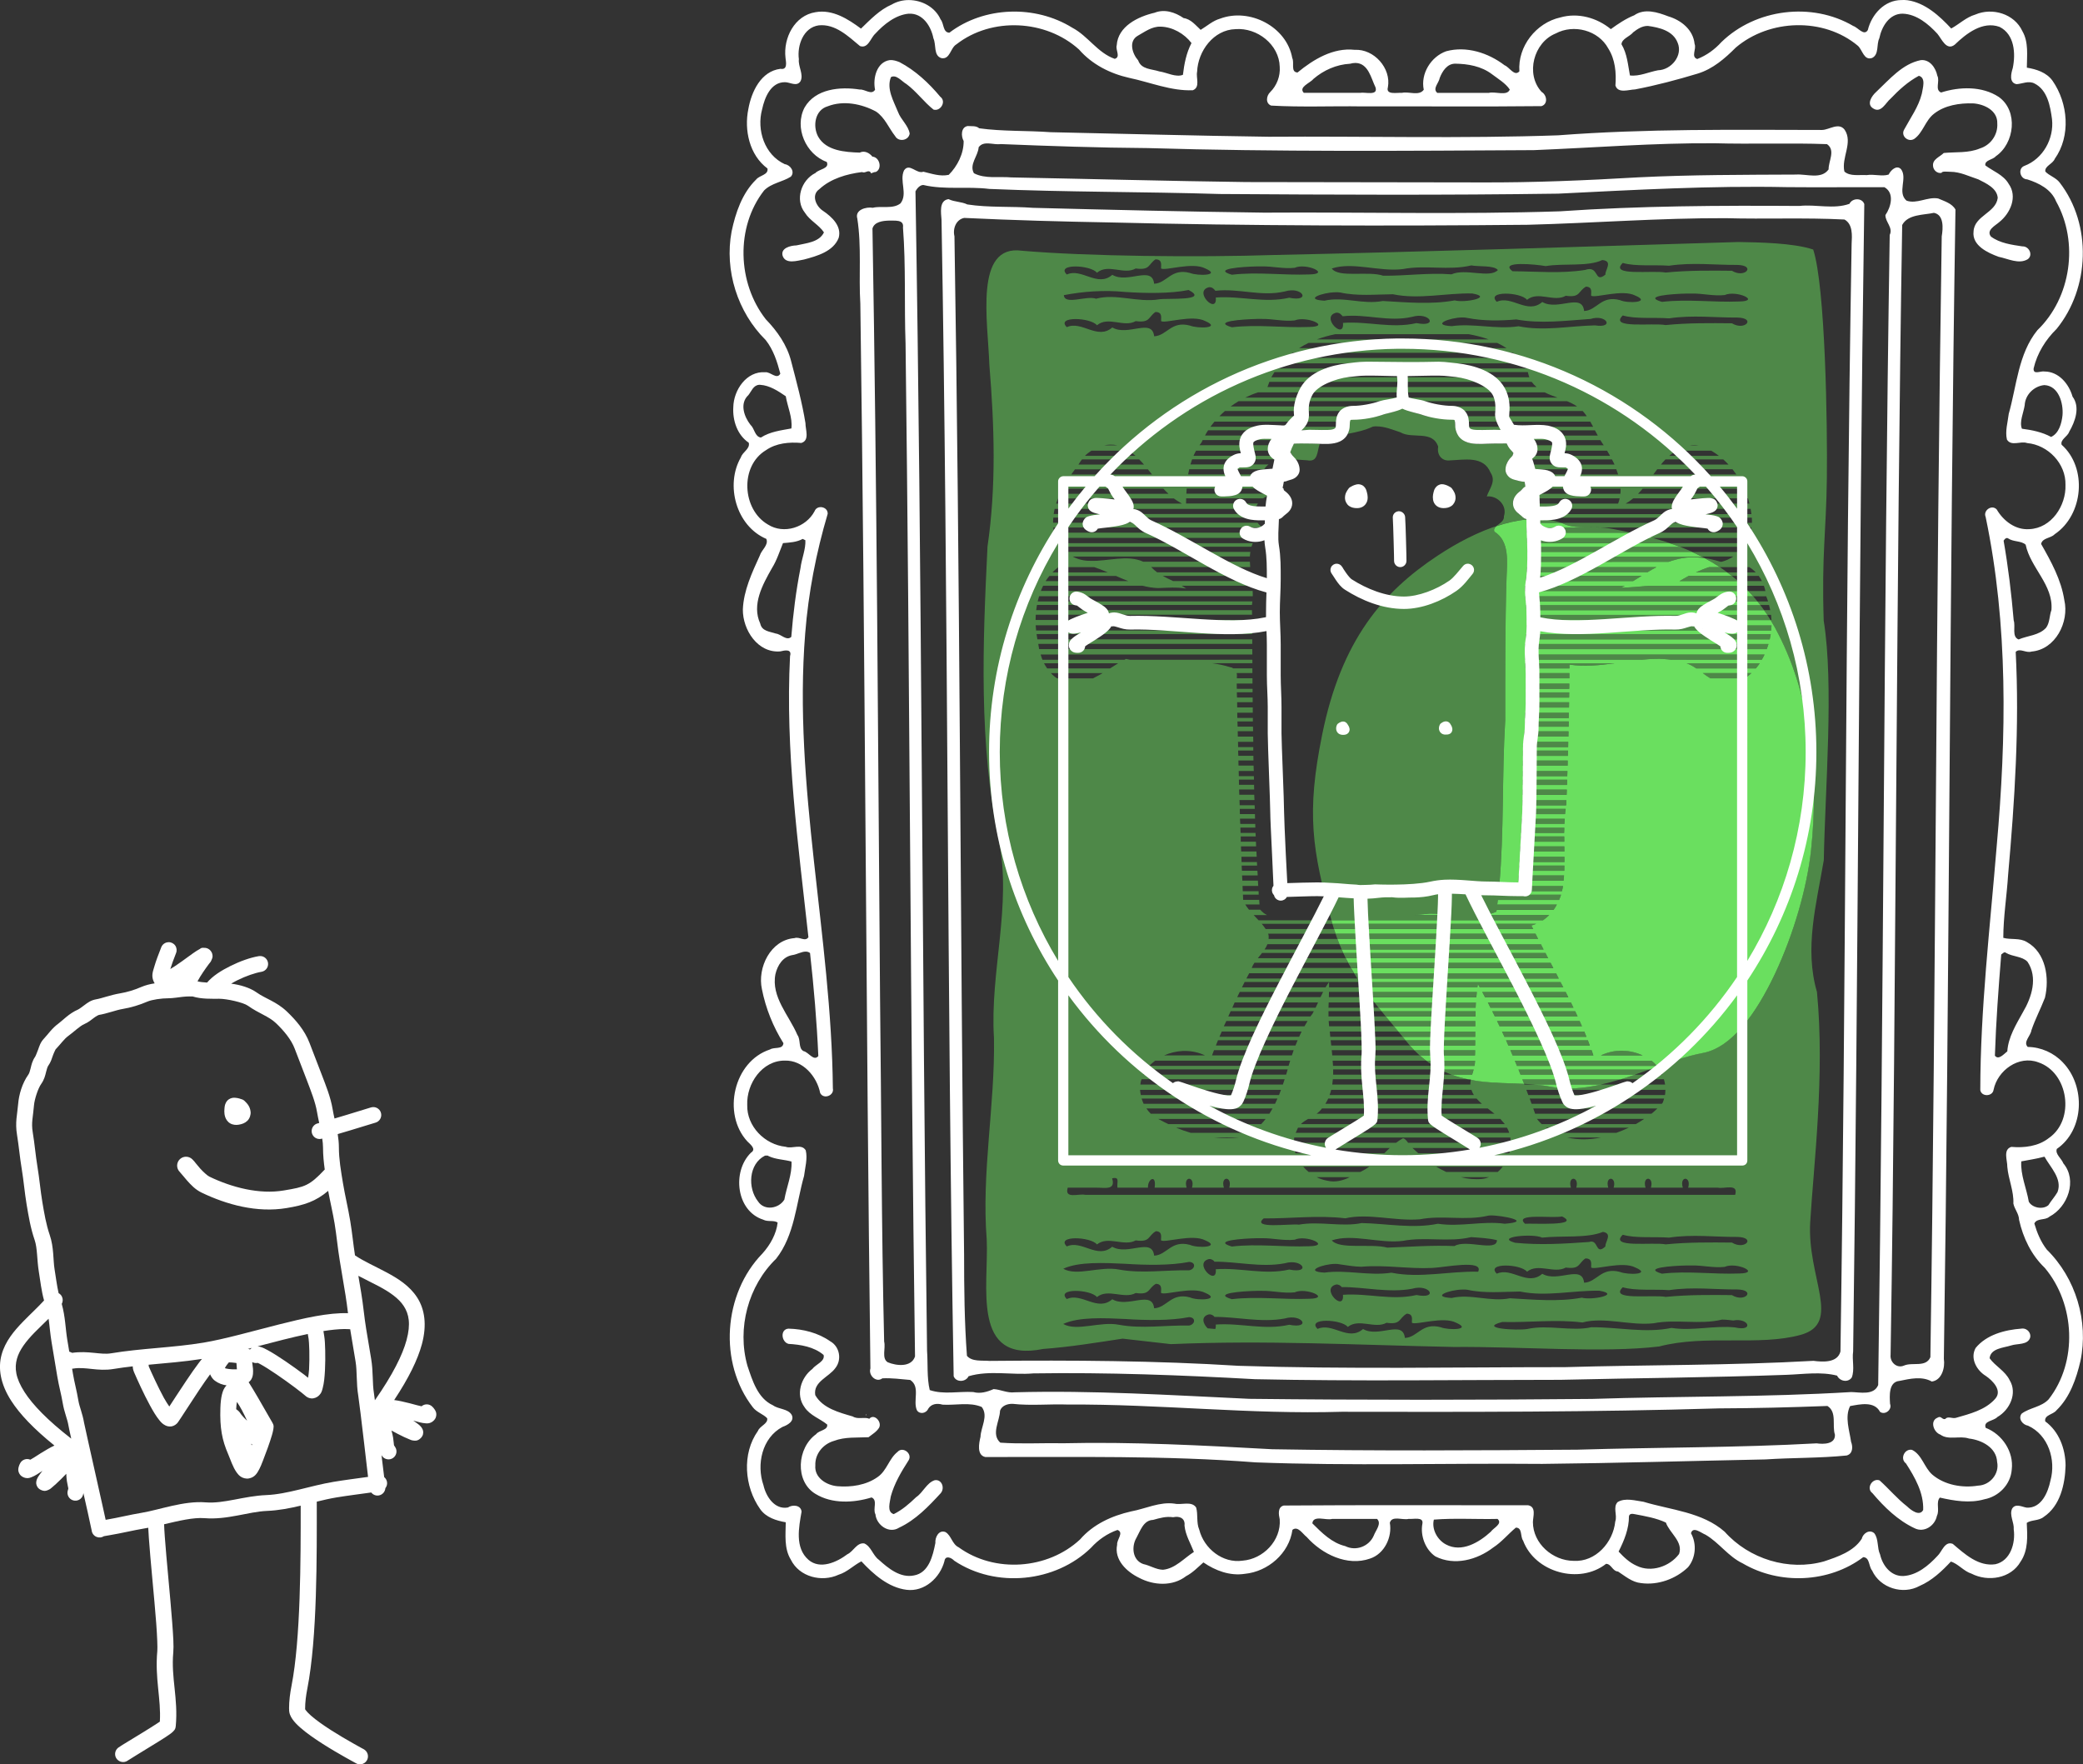 <svg xmlns="http://www.w3.org/2000/svg" width="656.719" height="556.227"><rect width="100%" height="100%" fill="#333333" stroke="none"/><g fill-rule="evenodd"><path d="M53.085 297.035c-1.006.035-1.892.67-2.25 1.61-.91 2.31-1.67 4.302-2.156 6-.49 1.696-1.097 3.014-.13 5 .06.124.134.24.22.36-1.49.224-2.98.6-4.33 1.186-2.05.896-4.397 1.608-6.594 1.97-2.95.49-5.77 1.58-7.547 1.88-1.667.276-2.75 1.134-3.656 1.81-.91.678-1.67 1.25-2.063 1.423-2.85 1.24-4.824 3.433-6.077 4.345-2.156 1.567-3.326 3.42-4.61 4.765-1.163 1.217-1.492 2.465-1.89 3.56-.398 1.097-.842 2.09-.89 2.157-.954 1.332-1.213 2.683-1.454 3.67-.24.987-.44 1.62-.736 2.03-1.918 2.687-2.965 6.296-3.202 9.25-.26 3.233-1.02 5.728-.344 9.783.56 3.37.86 6.993 1.483 10.734.596 3.574.89 7.288 1.517 11.048.63 3.772 1.242 7.488 2.546 11.296.9 2.626.705 6.3 1.33 10.05.466 2.802.768 5.91 1.64 9.013-1.9 2.1-4.275 4.262-6.563 6.61-2.878 2.953-5.67 6.26-6.828 10.484-1.158 4.225-.41 9.186 3.046 14.548 2.726 4.226 7.08 8.817 13.61 14.093-.69.316-1.367.686-2.06 1.077-1.536.866-3.075 1.874-4.375 2.704-.57.36-.7.42-1.156.685-1.22-.53-2.64-.016-3.236 1.17-.173.336-.32.66-.437 1.11-.115.453-.318 1.205.266 2.204.583 1 1.855 1.344 2.452 1.33.598-.02.928-.15 1.235-.27 1.22-.46 2.224-1.178 3.534-2.015-.22.288-.54.687-.72.938-.447.627-.72.987-1 1.656-.067.166-.146.36-.2.703-.055.34-.15.942.33 1.75.476.807 1.595 1.24 2.17 1.25.575.008.836-.12 1.047-.203.844-.333 1.007-.564 1.406-.89.4-.323.832-.71 1.297-1.14 1.07-.99 2.183-2.084 3.19-3.155.036.763.065 1.552.186 2.28.21 1.265.405 1.99.436 2.22.03.228.06.096-.14.75-.406 1.32.335 2.718 1.655 3.125 1.32.405 2.72-.337 3.125-1.657.06-.2.095-.408.14-.61.474 2.1.995 4.382 1.376 6.094.676 3.048 1.19 5.475 1.22 5.64.096.925.696 1.72 1.56 2.064.77.307 1.638.218 2.314-.232.603-.1 1.207-.213 1.812-.313 3.86-.642 7.31-1.52 10.938-2.125.402-.067.807-.14 1.218-.22.043.93.103 1.956.19 3.186.25 3.535.666 8.2 1.11 13.03.44 4.83.91 9.827 1.22 13.97.307 4.144.435 7.627.34 8.64-.81 8.766 1.23 15.145.8 22.298-.263.184-.504.338-.893.593-1.15.756-2.747 1.758-4.39 2.766-1.645 1.01-3.343 2.04-4.735 2.89-1.393.85-2.368 1.438-3 1.89-.75.52-1.162 1.406-1.078 2.314.083.908.65 1.69 1.484 2.062.83.37 1.797.275 2.53-.268.16-.113 1.325-.846 2.705-1.688 1.378-.842 3.072-1.887 4.733-2.906 1.662-1.02 3.29-2.01 4.53-2.83.62-.407 1.15-.77 1.58-1.093.213-.162.393-.314.607-.516.108-.1.22-.2.375-.406.16-.204.475-.434.564-1.39.81-8.754-1.523-15.227-.78-23.25.188-2.05-.03-5.274-.345-9.485-.316-4.21-.777-9.23-1.22-14.06-.44-4.83-.864-9.48-1.11-12.926-.116-1.638-.197-2.982-.217-3.922 4.62-1.078 9.253-2.2 12.733-1.92 7.31.584 13.79-2.044 19.688-2.283 3.668-.15 7.203-.84 10.64-1.656.01 17.026.006 41.987-2.89 56.78-.454 2.325-.78 4.748-.78 7.235h.03c-.1 1.335.426 2.41 1.017 3.266.66.963 1.504 1.804 2.484 2.672 1.96 1.73 4.495 3.49 7.048 5.12 2.556 1.63 5.125 3.123 7.096 4.235.985.556 1.82 1.013 2.42 1.344.302.165.552.3.72.39.084.047.188.11.235.14 1.135.69 2.627.38 3.39-.733.79-1.153.494-2.727-.658-3.517-.393-.266-.346-.21-.53-.31-.186-.103-.42-.227-.72-.39-.596-.33-1.414-.787-2.375-1.33-1.923-1.084-4.424-2.54-6.86-4.093-2.435-1.555-4.81-3.23-6.405-4.64-.798-.707-1.406-1.357-1.688-1.766-.132-.19-.137-.29-.14-.295v-.094c0-2.04.273-4.148.687-6.266 3.175-16.21 3-42.033 2.987-59.015 2.096-.52 4.177-.99 6.203-1.33 3.224-.538 7.553-1.08 10.968-1.56.547.702 1.434 1.092 2.375.934 1.166-.196 2-1.167 2.08-2.297.407-.515.623-1.175.53-1.876-.087-.66-.43-1.22-.905-1.61-.222-1.775-.49-3.932-.844-6.92.053.08.1.17.157.25.786 1.138 2.346 1.426 3.485.64 1.14-.785 1.426-2.345.64-3.484-.39-.564-.32-.445-.36-.67-.04-.23-.083-1-.264-2.27-.106-.732-.32-1.49-.517-2.232 1.285.717 2.676 1.437 4 2.06.573.27 1.1.5 1.58.69.476.187.7.37 1.606.436.225.017.517.06 1.062-.123.547-.18 1.477-.946 1.688-1.86.213-.914-.062-1.456-.22-1.765-.154-.31-.287-.47-.405-.61-.466-.55-.834-.8-1.45-1.264-.25-.186-.685-.475-.986-.686 1.51.403 2.692.787 4 .858.327.018.675.04 1.25-.125.574-.163 1.682-.886 1.936-2.015.256-1.128-.16-1.777-.405-2.172-.247-.395-.485-.656-.75-.92-.925-.945-2.424-1.006-3.422-.143-.52-.117-.665-.135-1.33-.312-1.49-.397-3.258-.89-4.983-1.25-.787-.164-1.554-.312-2.312-.405 4.627-7 7.4-12.7 8.72-17.55 1.673-6.154.897-11.12-1.485-14.796-2.38-3.677-6.05-5.98-9.687-7.92-3.575-1.915-7.203-3.51-9.906-5.346-.552-3.55-.877-7.105-1.5-10.845-.69-4.15-1.63-7.956-2.28-11.86-.658-3.954-1.297-7.656-1.296-11.31 0-1.425-.15-2.836-.374-4.22 1.36-.404 2.77-.82 4.25-1.265 1.915-.58 3.768-1.15 5.17-1.58 1.406-.43 2.125-.635 2.518-.765 1.23-.363 1.984-1.6 1.75-2.86-.233-1.26-1.38-2.135-2.656-2.03-.23.014-.454.06-.67.14.167-.057-1.006.305-2.406.733-1.4.43-3.248 1-5.157 1.58-1.306.393-2.557.765-3.81 1.14-.226-1.016-.426-1.984-.578-2.89-.653-3.927-2.207-7.666-3.437-10.91-1.314-3.464-2.584-6.666-3.86-10.03-1.52-4.01-4.364-7.255-7.125-9.89-3.285-3.137-6.836-4.097-9.39-5.92-2.338-1.67-5.39-2.51-8.188-2.877.625-.375 1.29-.74 1.97-1.08 2.648-1.315 5.618-2.33 7.577-2.655 1.286-.21 2.2-1.37 2.09-2.67-.105-1.3-1.192-2.303-2.5-2.298-.14 0-.28.01-.42.03-2.737.457-5.956 1.62-8.985 3.127-2.88 1.432-5.525 3.094-7.327 5.203-1.23-.072-2.336-.19-3.018-.39.965-1.83 2.564-4.087 3.58-5.453.36-.49.605-.57.983-1.625.094-.264.316-.645.093-1.546-.11-.453-.44-1.026-.906-1.39-.465-.368-.96-.496-1.31-.533-1.4-.145-1.447.22-1.75.376-1.21.62-2.624 1.692-5.735 3.953-1.468 1.067-2.596 1.787-3.53 2.344.405-1.324 1-2.973 1.81-5.032.32-.784.22-1.68-.266-2.374-.486-.692-1.294-1.09-2.14-1.06zm12.14 6.625c.023-.01.015.054-.156.11l.15-.11zm-5.468 10.47c.6-.005 1.006.02.985.015 2.807.864 6.107.717 8.375.72 2.407 0 7.593 1.16 9.03 2.186 3.437 2.46 6.597 3.34 8.844 5.49 2.5 2.384 4.82 5.164 5.91 8.03 1.297 3.42 2.567 6.62 3.86 10.03 1.26 3.328 2.667 6.835 3.188 9.97.193 1.154.443 2.303.688 3.453-.088.023-.268.078-.328.095-.915.167-1.663.83-1.938 1.718-.277.888-.035 1.86.625 2.515.658.658 1.628.89 2.514.61.02-.004.06-.01.08-.015.15.995.25 1.94.25 2.814 0 2.377.23 4.677.544 6.936-4.847 5.142-6.198 5.486-12.953 6.61-7.682 1.28-16.26-.913-23.47-4.39-.48-.233-1.82-1.384-2.86-2.546-.516-.585-.993-1.176-1.39-1.66-.394-.482-.53-.716-1.09-1.25-.544-.527-1.276-.815-2.033-.796-1.143.03-2.16.74-2.562 1.812-.403 1.072-.108 2.288.733 3.063-.27-.256.203.24.61.733s.937 1.145 1.546 1.827c1.22 1.368 2.612 2.898 4.61 3.86 7.92 3.82 17.488 6.446 26.827 4.89 5.637-.936 9.195-2.106 13.11-5.42.657 3.563 1.465 6.898 2.034 10.313.626 3.765.946 7.594 1.624 11.67l1.828 11c.3 1.807.527 3.68.766 5.58-6.135-.21-13.772 1.532-21.686 3.53-8.443 2.13-17.15 4.632-23.86 5.75-9.664 1.61-19.565 1.767-29.22 3.375-3.208.533-7.005-.9-12.218-.157-.14-.07-.35-.212-.875-.373-.002-.003-.01 0-.014 0-.207-1.247-.417-2.492-.625-3.735-.572-3.444-.61-7.28-1.75-11.313.398-.72.418-1.61.033-2.36-.234-.45-.59-.798-1.018-1.03-.542-2.32-.84-4.91-1.28-7.55-.48-2.885-.172-6.864-1.532-10.83-1.134-3.31-1.715-6.73-2.343-10.5-.58-3.48-.89-7.204-1.53-11.047-.577-3.463-.86-7.095-1.47-10.75-.523-3.142.093-4.83.39-8.547.15-1.853 1.257-5.315 2.28-6.75.977-1.363 1.287-2.752 1.533-3.766.247-1.014.46-1.64.673-1.937.864-1.21 1.146-2.342 1.516-3.36.37-1.018.854-1.87.798-1.812 1.685-1.76 2.716-3.3 3.937-4.185 1.95-1.416 3.67-3.165 5.126-3.798 1.346-.586 2.273-1.398 3.06-1.984.788-.588 1.41-.875 1.5-.892 2.678-.445 5.367-1.53 7.53-1.89 2.648-.44 5.334-1.254 7.768-2.31 1.46-.636 4.5-1.064 6.64-1.064 1.4 0 2.954-.277 4.515-.454.78-.09 1.573-.12 2.172-.124zm14.03 31.936c-.472.01-1.05.114-1.656.516-.802.537-1.243 1.573-1.31 2.36-.063.837-.26 1.882.19 3.234.225.676.734 1.5 1.58 1.984.843.485 1.82.547 2.67.406 1.023-.17 1.948-.48 2.718-1.22.77-.737 1.122-1.944 1.032-2.826-.18-1.766-1.128-2.668-1.86-3.406-.305-.307-.69-.518-1.11-.61-.054-.012-.766-.333-1.814-.422-.13-.01-.278-.018-.437-.016zm39.188 56.14c2.182 1.164 4.418 2.208 6.485 3.314 3.385 1.81 6.242 3.76 7.844 6.234 1.6 2.473 2.27 5.572.86 10.766-1.265 4.647-4.33 10.836-9.97 18.92-.124-.953-.218-1.713-.296-2.186-.538-3.227-.2-6.79-.875-10.844l-1.58-9.47c-.592-3.56-.913-7.466-1.562-11.358-.292-1.792-.6-3.583-.9-5.375zM15.32 415.74c.336 2.33.513 4.826.952 7.467l1.782 10.688c.532 3.202 1.24 5.532 1.734 8.5.462 2.775 1.45 4.946 1.78 6.937.112.672.447 2.2.892 4.203-7.52-5.83-12.15-10.68-14.703-14.64-2.916-4.524-3.2-7.675-2.422-10.516.778-2.847 2.9-5.57 5.578-8.318 1.393-1.43 2.916-2.847 4.406-4.327zm93.186 3.25c.674-.01 1.314.016 1.907.06.037.235.07.47.11.704l1.577 9.468c.538 3.225.185 6.79.86 10.844.218 1.308 1.063 8.293 1.844 14.938.477 4.07.9 7.822 1.234 10.593-3.267.455-7.512 1-10.797 1.548-7.55 1.257-14.593 3.915-21.28 4.187-7.07.288-13.33 2.76-19.09 2.297-6.916-.56-14.575 2.35-20.156 3.28-3.894.65-7.36 1.54-10.953 2.14l-.452.08c-.205-.94-.443-2.03-.75-3.41-.68-3.06-1.548-6.95-2.423-10.845-.874-3.894-1.746-7.783-2.42-10.814-.675-3.03-1.2-5.456-1.22-5.56-.47-2.825-1.46-5.003-1.78-6.92-.547-3.29-1.24-5.63-1.72-8.5-.086-.528-.177-1.054-.265-1.58.112-.008.24-.027.36-.047 3.942-.657 7.663.962 12.686.125 1.987-.33 4.02-.598 6.077-.83 0 .316.03.986.423 1.89 1.008 2.322 2.988 6.727 4.983 10.39.996 1.833 1.963 3.465 2.983 4.705.51.617.963 1.174 1.908 1.64.474.23 1.168.444 1.985.296.82-.15 1.56-.72 1.94-1.25 1.01-1.414 3.89-5.997 6.75-10.266 1.255-1.876 2.47-3.614 3.42-4.89.34.82.863 1.54 1.5 2.015 1.133.84 2.37 1.284 3.69 1.47-.856.842-1.205 1.82-1.47 2.92-.28 1.16-.43 2.522-.485 4.235-.205 6.324.546 10.142 2.454 14.53.77 1.78 1.408 3.975 2.686 5.782.32.452.7.92 1.313 1.33.61.406 1.58.71 2.514.544 1.87-.33 2.632-1.644 3.344-3.014.335-.64.636-1.39 1.096-2.563.46-1.173 1.006-2.616 1.518-4.048.51-1.43.988-2.847 1.328-4.016.17-.586.3-1.1.39-1.594.05-.25.1-.482.11-.797.015-.315.176-.683-.405-1.64-.485-.798-2.562-4.493-4.5-7.813-.97-1.66-1.92-3.246-2.672-4.437-.094-.145-.18-.27-.267-.404.336-.264.63-.568.814-.875.426-.72.515-1.34.56-1.89.093-1.1-.063-2.034-.17-2.86-.05-.383-.055-.46-.08-.733.514.277 1.12.372 1.704.25.234.1.375.14.78.36 1.32.714 3.253 1.946 5.235 3.296 1.98 1.35 4.027 2.82 5.687 4.064 1.66 1.24 3.045 2.365 3.25 2.56.406.39 1.037.836 1.937.924.9.087 1.826-.35 2.313-.797.973-.895 1.096-1.64 1.312-2.437.432-1.594.606-3.53.72-5.64.11-2.115.12-4.35.076-6.268-.044-1.916-.122-3.378-.298-4.437-.09-.55-.177-1.103-.266-1.655 2.42-.383 4.64-.615 6.547-.64zm-11.468 1.56c.087.516.18 1.03.266 1.547.056.343.177 1.932.22 3.735.04 1.803.022 3.943-.08 5.89-.058 1.114-.196 1.76-.313 2.625-.46-.352-.65-.546-1.213-.968-1.72-1.29-3.82-2.81-5.875-4.208-2.057-1.4-4.054-2.67-5.672-3.547-.81-.44-1.478-.79-2.28-1.016-.248-.07-.518-.154-.876-.173 2.68-.7 5.375-1.406 8.03-2.077 2.67-.672 5.288-1.29 7.8-1.81zm-17.64 4.376c-.158.104-.31.223-.454.375l-.125.14c-.126-.06-.248-.11-.38-.15-.083-.026-.196-.03-.313-.03l1.267-.33zm-15.72 3.484c-.332.375-.643.795-1.015 1.28-1.132 1.476-2.545 3.516-4 5.69-2.304 3.44-4.07 6.185-5.282 8.03-.533-.794-1.072-1.56-1.73-2.765-1.853-3.406-3.825-7.75-4.8-9.985.09.2.07-.01 0-.42 5.47-.51 11.11-.946 16.83-1.83zm8.485 1.08c.49-.005 1.26.062 2.016.155.13.016.24.044.37.062.04.345.035.765.077 1.094.052.398.04.56.063.88-1.912.095-3.43-.204-3.78-.36.098-.28.485-.93 1.25-1.827zm2.53 12.467c1.026 1.433 2.177 3.677 3.205 5.938-.717-.7-1.448-1.43-1.782-1.89-.477-.658-.605-.966-1.39-1.564l-.25-.17c.002-.072-.003-.122 0-.2.03-.98.13-1.49.218-2.11zm49.032 1.11c.01-.015.08.015.14.124-.014-.01-.115-.08-.124-.09-.01-.01-.02-.025-.01-.03zm-44.53 12.093c.098.046.194.1.296.14-.04.13-.09.232-.14.36-.05-.163-.09-.334-.152-.5zm-61.016 1.985c.012-.015.02.005.01.03-.005.01-.07.095-.078.11.018-.078.044-.126.063-.14" fill="#fff"/><path d="M508.427 166.75c-6.153-1.204-11.568.347-15.685-1.743-.084-.038-.168-.072-.253-.098-12-4.08-27.01 2.18-39.21 10.25-17.35 11.462-30.407 26.75-36.407 56.33-5.034 24.82-3.277 36.18 3.103 59.35 4.712 17.11 15.517 27.49 23.19 37.16 7.07 8.91 15.14 11.78 23.002 12.82 7.86 1.04 15.65.386 22.603 1.746 16.14 3.156 33.876-7.996 48.08-10.627 9.08-1.683 16.824-12.338 22.772-24.955 5.946-12.62 10.09-27.345 11.337-38.975 2.636-24.59-.264-49.932-11.393-70.2-12.58-22.914-34.8-27.87-51.144-31.063m39.606-90.45c-48.774 1.47-97.587 3.05-146.377 4.094-23.878.776-58.81.438-79.47-1.342-15.1-2.122-10.718 22.264-10.25 36.094 1.575 19.057 2.195 38.177-.593 57.157-1.51 30.865-2.795 62.11 3.567 92.562 4.16 20.783-2.845 41.444-1.53 62.34.37 21.265-3.976 42.297-2.283 63.594.674 14.6-4.996 39.098 17.783 34.47 8.397-.62 16.73-1.98 25.062-3.25l15.214 1.73c29.884-1.297 58.627.27 89.192.894 21.562-.17 47.157 1.96 64.75-.157 14.688-3.85 31.442-.03 44.615-3.66 13.175-3.63 1.974-17.92 3.01-35.56 1.04-17.633 4.674-46.28 2.127-72.53-4.01-13.77-.225-27.503 2.156-41.56.403-22.42 3.24-55.355-.03-75.5-.677-21.04.792-27.98.994-44.875.205-16.897-.472-60.45-4.306-72.125-6.19-2.093-17.153-2.27-23.624-2.374zm-183.75 5.47c2.343-.02 1.716 1.936 1.78 2.874 1.32.84 9.855-2.163 13.97 0 5.132 2.237-2.347 2.42-4.877 1.408-5.952-1.58-7.214 3.225-11.28 3.406-.644-5.87-8.283.09-13.19-2.812-4.685 4.076-9.645-2.265-14.343-.093-3.57-3.523 7.53-3.075 9.505-.563 3.537-2.992 8.527.787 12.218-1.344 4.587.61 3.87-1.24 6.22-2.874zm140.873.218c3.51.28.833 3.22 1 4.593-3.69 2.964-1.81-3.09-6.438-1.468-7.597 1.193-15.157.46-22.843.403-4.486-3.344 7.497-2.17 10.437-1.625 5.77-.966 13.287.26 17.843-1.907zm6.47.906c4.007 1.174 9.827.527 14.592.877 7.43-1.11 14.498-.2 21.5-.25 6.023.12 2.474 4.35-1.687 1.844-6.73-.07-13.74-.15-20.88.56-4.073-.78-17.994 1.28-13.53-3.03zm-47.783.78c2.496.46 7.206-.08 8.41 1.47-2.562 2.71-10.255-.642-14.624 1.346-7.27-.56-14.243.512-21.53.437-4.704-1.6-14.053.776-16.22-2.28 6.65-2.192 15 1.1 22.375.19 7.1-1.38 14.536.543 21.595-1.157zm-67.59.316c.65-.014 1.215-.008 1.595 0 3.49-.058 6.818.83 10.343.437 3.644-1.643 11.594 2 4.563 2.097-8.163.32-16.233-.87-24.374.093-6.378-1.86 3.317-2.53 7.875-2.625zm103.78 6.375c2.23.103 1.51 1.946 1.627 2.873 1.335.827 9.856-2.18 13.97-.032 5.044 2.15-2.428 2.55-4.908 1.41-5.965-1.596-7.205 3.265-11.28 3.435-.636-5.875-8.29.063-13.19-2.844-4.7 4.07-9.644-2.23-14.345-.06-3.57-3.524 7.553-3.12 9.53-.626 3.53-2.88 8.527.87 12.22-1.28 4.696.677 3.777-1.41 6.375-2.876zm-118.842.185c1.075-.067 1.57.61 2 1.125 7.446-.845 14.426 1.93 21.844.22 5.714-1.745 8.465 3.43 1.438 1.97-7.862 1.81-15.27-.65-23.157-.066.52 5.684-7.29-2.026-2.124-3.25zm-6.437.875c6.697 3.535-6.8 2.53-9.28 2.94-6.7 1.13-13.56-1.915-19.91-.19-3.03-1.09-9.932 2.135-10.153-1.126 5.996-1.146 12.658-1.68 19.344-1 6.52.428 14.21.55 20-.625zm46.22.72c.578-.01 1.076-.028 1.53.06 5.486 1.215 11.075.604 16.657.563 8.264 1.704 16.634-.413 24.97-.25 6.93 1.185-2.394 3.064-5.5 2.187-7.49 1.37-15.206.598-22.69.19-6.228 1.23-12.27-1.5-18.374-.095-6.7-.39-.643-2.58 3.408-2.656zm110.84.404c.655-.014 1.217-.01 1.597 0 3.493-.064 6.82.86 10.344.47 3.636-1.642 11.59 1.928 4.56 2.03-8.165.33-16.197-.834-24.342.125-6.378-1.86 3.287-2.53 7.843-2.625zM364.28 98.36c2.344-.02 1.717 1.936 1.78 2.874 1.32.84 9.856-2.165 13.97 0 5.133 2.235-2.346 2.418-4.876 1.406-5.952-1.58-7.214 3.194-11.28 3.375-.644-5.87-8.284.12-13.19-2.78-4.685 4.074-9.645-2.266-14.343-.095-3.57-3.523 7.52-3.095 9.506-.594 3.533-2.984 8.526.81 12.218-1.312 4.587.608 3.87-1.24 6.22-2.875zm57 .217c1.092-.072 1.57.62 2.03 1.125 7.446-.838 14.458 1.902 21.875.188 5.624-1.65 8.5 3.386 1.406 1.97-7.86 1.81-15.294-.65-23.182-.064.522 5.68-7.29-1.985-2.125-3.22zm90.343.875c4.01 1.173 9.83.557 14.594.907 7.428-1.11 14.497-.2 21.5-.25 6.022.12 2.473 4.313-1.688 1.81-6.73-.07-13.74-.15-20.88.56-4.07-.78-17.99 1.27-13.53-3.03zm-50.563.625c.57-.005 1.116.057 1.563.157 5.02.973 10.264.923 15.406.468 7.754 1.424 15.64.38 23.433-.156 5.017-1.6 7.69 3.02 1.406 2.03-8.02.18-16.125 1.893-24.094.283-7.1 1.07-14.176-1.017-21.126-.037-6.632-.367-.594-2.712 3.408-2.75zm-64.812.47c.65-.015 1.214-.008 1.594 0 3.49-.058 6.818.86 10.343.468 3.644-1.533 11.766 1.962 4.563 2.062-8.163.327-16.234-.87-24.375.094-6.378-1.852 3.32-2.52 7.875-2.62zm24.75 4.812h42.062c2.16.38 4.28.92 6.313 1.65h-54.22c1.887-.71 3.86-1.25 5.845-1.655zm-8.438 2.75h59.47c1.024.48 2.008 1.033 2.968 1.65H409.56c.97-.604 1.96-1.162 3-1.655zm-5.094 3.12h69.563c.64.51 1.274 1.037 1.87 1.625h-73.37c.62-.583 1.262-1.11 1.936-1.626zm-3.593 3.312h76.72c.352.5.592 1.044.78 1.625H402.56c.416-.57.85-1.1 1.313-1.625zm-2.063 2.75h79.875c.144.558.273 1.114.47 1.656-27.108 0-54.237.002-81.345 0 .09-.163.178-.318.28-.468.23-.408.473-.8.72-1.188zm-1.625 3.094h82.72c.452.62.975 1.15 1.53 1.624H399.59c.223-.512.392-1.062.595-1.624zm-3.562 3.31h90.375c1.29.65 2.66 1.16 4.062 1.658h-98.5c1.315-.65 2.67-1.214 4.063-1.658zm-6.125 2.783H494.06c1.113.46 2.176.99 3.156 1.656H387.998c.802-.59 1.642-1.147 2.5-1.657zm-4.313 3.093h54c-1.662.53-3.335.83-3.72.97-.665.243-1.387.488-2.123.687h-49.907c.563-.57 1.143-1.13 1.75-1.655zm57.875 0h54.906c.14.147.274.28.407.438.326.387.617.81.906 1.22H449.9c-.725-.197-1.466-.42-2.125-.657-.39-.14-2.05-.47-3.72-1zm-61.156 3.344h42.688c-.045.24-.063.53-.063.97 0 .217-.017.442-.036.656H381.62c.406-.564.836-1.092 1.28-1.625zm75.78 0h42.69c.32.54.607 1.07.905 1.626h-43.44c-.02-.214-.066-.44-.066-.656 0-.44-.047-.73-.095-.97zm-24.718 1.5c2.598-.016 5.114 1.067 7.563 1.876 3.74 2.206 10.12-.8 11.9 4.53-.48 2.57 1.157 4.655 3.75 4.314 4.42-.156 10.54-1.543 12.75 3.844 1.85 2.77-.39 5.103-1.186 7.53 3.156-.39 6.57 2.71 5.406 6.25.245 2.39-3.85 2.85-3 4.846 4.765 2.96 4.046 9.35 3.845 14.373-.474 15.012-.435 30.046-.438 45.092-1.057 17.365-.33 34.9-1.876 52.22h20.096c-.08.555-.213 1.107-.345 1.655h-19.935c-.036.368-.056.73-.094 1.095h19.75c-.173.564-.363 1.114-.593 1.656h-19.344c-.053.48-.097.96-.156 1.44h18.78c-.31.57-.62 1.13-.998 1.653h-17.97c-.027.2-.068.397-.094.595-1.14.5-2.34.87-3.532 1.093h20.187c-.6.608-1.26 1.18-1.97 1.657h-89.654c-.51-.555-1.042-1.106-1.562-1.657h4.22c-.772-.367-1.478-.918-2.127-1.688h-3.56c-.432-.522-.826-1.082-1.188-1.656h4.5c-.035-.48-.063-.96-.095-1.44h-5.063c-.022-.55-.04-1.102-.06-1.655h4.97c-.024-.365-.01-.726-.032-1.093h-5c-.022-.55-.04-1.102-.062-1.655h4.937c-.034-.55-.06-1.105-.094-1.656h-4.906c-.022-.55-.07-1.11-.094-1.657h4.94c-.03-.49-.07-.985-.096-1.47h-4.875c-.02-.554-.074-1.074-.096-1.626h4.875l-.06-1.126h-4.846c-.02-.555-.01-1.106-.03-1.658h4.812c-.028-.554-.068-1.105-.094-1.658h-4.813l-.06-1.625h4.78c-.024-.488-.04-.98-.064-1.47h-4.78c-.02-.553.018-1.105 0-1.657h4.718c-.015-.367-.048-.728-.063-1.094h-4.716c-.02-.555-.044-1.137-.063-1.69h4.72c-.015-.394-.016-.76-.03-1.156h-4.72c-.018-.547-.076-1.11-.094-1.655h4.75c-.017-.49-.015-.95-.03-1.44h-4.75c-.018-.55-.015-1.104-.032-1.656h4.72c-.013-.367-.022-.76-.033-1.126h-4.72c-.015-.55-.044-1.11-.06-1.657h4.72c-.017-.555-.047-1.104-.064-1.658h-4.72c-.015-.548-.045-1.11-.06-1.657h4.75c-.013-.487-.02-.98-.032-1.47h-4.75c-.016-.55-.016-1.102-.03-1.655h4.748c-.007-.366-.02-.727-.03-1.094h-4.75c-.015-.546-.016-1.076-.03-1.624h4.75c-.013-.562-.052-1.125-.063-1.687h-4.75c-.015-.55-.02-1.08-.033-1.626h4.75c-.01-.487-.022-.98-.03-1.47h-4.75c-.015-.55-.05-1.102-.063-1.654h4.78c-.006-.365.007-.727 0-1.093h-4.78c-.014-.552-.018-1.104-.032-1.656h4.813c-.01-.552-.024-1.1-.03-1.654h-4.845l-.03-1.688h4.845c-.006-.487-.025-.95-.03-1.437h-4.845c-.013-.553-.05-1.104-.063-1.657H395c-.004-.356.005-.737 0-1.093h-4.905c-.012-.555-.02-1.106-.032-1.66h4.906c-.01-.55 0-1.102 0-1.655h-4.91l-.03-1.656h4.905c-.005-.488.005-.985 0-1.47H390c-.01-.55-.05-1.105-.062-1.657h4.97c-.003-.366.002-.73 0-1.095h-4.97l-.03-1.656h4.968c-.004-.554.004-1.104 0-1.656h-4.938c.06-.6.064-1.164-.062-1.658h4.97c-.005-.488 0-.98-.002-1.468h-5.998c-.33-.212-.713-.36-1.22-.438-1.784-.557-3.613-.92-5.437-1.187h12.652c0-.37.004-.73.002-1.096H356.28c-.443-.06-.873-.175-1.313-.25-.14.062-.3.182-.438.25h-25.88c-.218-.54-.394-1.094-.564-1.656 22.244-.003 44.507 0 66.75 0-.003-.565-.027-1.126-.03-1.69H327.62c-.125-.543-.18-1.106-.28-1.655h67.467c-.003-.488.002-.95 0-1.438h-67.75c-.088-.55-.17-1.11-.25-1.657 22.652 0 45.315.002 67.97 0-.004-.374 0-.75 0-1.124H326.65c-.055-.547-.1-1.096-.125-1.656h68.25c-.004-.554-.03-1.103-.033-1.656h-68.25c.005-.548.026-1.11.062-1.658h68.187c0-.478-.03-.96-.03-1.437h-68.03c.066-.55.155-1.11.25-1.656 22.596-.002 45.19 0 67.78 0 .004-.02.004-.044.004-.063.062-.346.088-.708.125-1.06-22.563 0-45.125.03-67.688.03.127-.558.277-1.11.44-1.656 22.46-.002 44.917.004 67.376 0 .005-.542 0-1.104-.032-1.656h-66.78c.215-.56.454-1.12.718-1.655h31.313c1.605.42 3.22.683 4.906.75 3.003-.11 5.898-.36 8.877.156-.458-.33-.953-.618-1.438-.906h22.25c-.05-.486-.13-.98-.19-1.47h-24.78c-1.088-.536-2.206-1.032-3.25-1.624h27.874c-.046-.376-.114-.75-.156-1.125h-29.47c-.678-.483-1.296-1.03-1.876-1.654h31.22c-.045-.557-.08-1.137-.094-1.687h-33.63c-5.045-2.31-11.204-.065-16.625-.284-1.988.05-3.923-.432-5.626-1.343 18.625-.004 37.245-.03 55.872-.034.025-.48.085-.97.155-1.44h-58.15c-.58-.497-1.12-1.022-1.594-1.624h60.094c.114-.386.248-.75.406-1.125h-61.25c-.317-.52-.613-1.084-.843-1.655 20.996-.003 42.006 0 63 0 .216-.32.425-.63.688-.94.484-.218.84-.46 1.094-.718h-65.28c-.12-.545-.225-1.085-.283-1.625 21.924 0 43.83.002 65.752 0-.182-.29-.46-.595-.844-.906-.2-.19-.375-.39-.53-.593H332c-.01-.547.046-1.08.093-1.624 21.19-.003 42.37 0 63.562 0-.098-.368-.182-.75-.188-1.126h-63.28c.082-.55.182-1.08.312-1.624h63.25c.183-.596.47-1.165.84-1.687h-22.657c.01-.544.016-1.075.03-1.626h24.252c.648-.44 1.38-.765 2.156-.906-.087-.19-.175-.38-.28-.563h-26.06c.023-.546.057-1.073.093-1.624h24.906c-.25-.37-.516-.737-.72-1.125H374.21c.048-.547.06-1.14.125-1.687h23.376c-.038-.25-.075-.51-.063-.78.05-.303.14-.602.22-.875h-23.28c.094-.55.225-1.082.345-1.625h23.625c.373-.61.846-1.097 1.375-1.5H375.31c.158-.558.334-1.084.53-1.626h29.877c.75-.024 1.5-.032 2.25 0h.625c.012.018.018.048.03.064 1.266.074 2.497.18 3.563.25 3.436.665 3.018-2.805 3.906-5.22-.83-.03-1.642-.094-2.432-.094-2.018 0-4.03-.087-5.72.032-.096.18-.19.347-.28.53h-29.5c.215-.3.417-.588.656-.875.11-.256.226-.494.345-.75h37.562c.037-.043.056-.112.094-.154 1.68-.588 3.48-.936 5.28-1.283H379.91c.31-.567.617-1.114.97-1.657h44.435c-.1.403-.225.766-.405 1.125 2.73-.51 5.427-1.114 7.937-2.28.375-.05.753-.09 1.125-.094zm25.032 1.25h43.844c.29.556.61 1.106.906 1.657h-44.03c-.322-.498-.57-1.052-.72-1.656zm2.187 3.095h43.375c.33.56.69 1.09 1.063 1.625H475.28c-.11-.2-.193-.403-.282-.594-1.34-.016-2.78.03-4.25.03-2.24 0-4.724.324-7.094-.124-.833-.158-1.686-.433-2.47-.938zM350.03 140.17c.762-.015 1.524.054 2.28.22h-4.156c.616-.126 1.246-.205 1.875-.22zm184.03.095c.472-.004.96.046 1.438.125h-2.72c.432-.07.843-.12 1.282-.125zm-189.968 1.812h11.812c.752.498 1.424 1.028 2.094 1.625H342.06c.61-.618 1.3-1.148 2.03-1.625zm33 0h29.843c-.06.163-.102.307-.156.47.223.347.41.687.81 1.155h-31.31c.24-.556.514-1.093.81-1.625zm99.437 0h30.15c.32.534.63 1.068.94 1.625h-30.84c.147-.222.216-.42.373-.875-.212-.295-.427-.548-.625-.75zm51.964 0h11.03c.843.492 1.636 1.032 2.407 1.625h-15.65c.693-.6 1.448-1.146 2.218-1.625zm-187.375 2.75h18.03c.52.53 1.045 1.058 1.532 1.625h-20.687c.105-.142.177-.266.28-.406.245-.42.546-.83.845-1.22zm134.72 0h32.373c.278.542.564 1.068.813 1.625H474.93c.21-.612.546-1.15.907-1.625zm49.25 0h18.22c.58.52 1.122 1.052 1.655 1.625h-21.313c.456-.557.91-1.092 1.438-1.625zm-50.407 3.094h34.906c.21.55.4 1.1.564 1.66H475.09c-.252-.405-.436-.89-.436-1.436 0-.073.03-.145.03-.22zm47.813 0h23.718c.427.54.833 1.096 1.22 1.66h-26.188c.408-.56.837-1.116 1.25-1.655zm-183.594.036h23c.436.545.882 1.072 1.313 1.625h-25.47c.377-.556.773-1.086 1.157-1.625zm-2.25 3.282h27.813c.437.556.922 1.147 1.375 1.687h-30.155c.32-.556.625-1.143.97-1.686zm140.875 0c11.022-.002 22.037 0 33.06 0 .114.552.226 1.132.28 1.687h-30.03c-.05-.34-.113-.71-.187-1.03-1.35-.12-1.585-.235-2.75-.53-.13-.035-.243-.09-.373-.126zm42.467 0h28.5c.313.536.597 1.13.875 1.687-10.198.002-20.368 0-30.564 0 .422-.544.78-1.13 1.187-1.686zm-184.97 2.812h31.75c.51.565 1.077 1.103 1.626 1.624h-34.186c.26-.55.523-1.083.813-1.624zm145.032 0h30.874c.016.55-.004 1.075-.06 1.624h-32.5c.314-.326.65-.66 1.03-.936.255-.22.437-.45.657-.688zm37.843 0h32c.24.535.51 1.044.72 1.593-11.39 0-22.804.03-34.19.03.51-.524 1-1.054 1.47-1.623zm-40.564 3.062c11.1-.002 22.215 0 33.314 0-.124.556-.284 1.107-.5 1.656h-33.154v-.063c-.01-.562.13-1.103.344-1.593zm37.564 0h36.22c.17.54.3 1.108.438 1.656h-39.03c.845-.474 1.635-1.035 2.374-1.656zm-181.31.03h36.502c.35.268.723.508 1.094.75.356.166.92.577 1.47.876h-39.688c.178-.55.406-1.084.625-1.625zm143.91 3.28h74.435c.103.548.182 1.11.25 1.658-24.405.002-48.813-.002-73.218 0-.557-.405-1.085-.958-1.47-1.656zm2.842 2.783h71.97c.045.545.055 1.083.032 1.625-23.694.003-47.4-.002-71.094 0-.004-.206 0-.417 0-.625v-.562c-.43-.115-.677-.263-.907-.437zm.938 3.094h70.905c-.086.554-.19 1.114-.343 1.654-23.494.003-46.975-.002-70.47 0-.02-.547-.078-1.1-.093-1.656zm.155 3.31c23.284-.003 46.53 0 69.813 0-.242.565-.53 1.096-.844 1.624-22.98.002-45.958-.003-68.938 0-.018-.542-.008-1.074-.03-1.625zm.063 2.78h68.156c-.426.58-.892 1.12-1.406 1.625-22.238.002-44.482-.003-66.72 0v-.094c0-.5-.018-1.02-.03-1.53zm.03 3.06h64.938c-1.105.747-2.352 1.316-3.687 1.66h-.316c-4.544-1.42-9.612-2.076-14.313-.627-.73.173-1.46.377-2.155.625h-44.5c.01-.547.03-1.1.03-1.66zm-147.874 3.346h11.344c1.437.48 2.87 1.058 4.28 1.656H331.81c.57-.595 1.17-1.15 1.844-1.654zm147.813 0h40.78c-.984.52-1.917 1.076-2.874 1.656h-38.03c.047-.546.102-1.1.127-1.654zm57.375 0h12.656c.76.446 1.446 1.016 2.062 1.656h-18.906c1.364-.63 2.768-1.2 4.188-1.654zm-57.594 2.75h36.312c-.895.556-1.785 1.12-2.687 1.656h-33.84c.09-.55.157-1.1.218-1.654zm51.156 0h22.094c.38.518.706 1.08 1 1.656h-26c.963-.57 1.906-1.126 2.906-1.654zm-201.563.03h21.004c1.303.57 2.588 1.11 3.906 1.626h-26.096c.35-.57.775-1.1 1.188-1.623zm150.035 3.095h31.375c-.39.203-.76.41-1.16.596 2.88-.01 5.756-.35 8.628-.594h36.405c.19.54.353 1.1.468 1.66-25.254.002-50.52-.003-75.78 0-.005-.54.025-1.097.065-1.657zm.03 3.315h75.938c.21.54.424 1.068.596 1.625-25.464 0-50.943-.005-76.407 0-.055-.54-.082-1.054-.125-1.627zm.25 2.75c25.54-.002 51.055 0 76.595 0 .14.542.27 1.073.373 1.625-25.628 0-51.248-.005-76.875 0-.016-.517-.04-1.055-.095-1.627zm.126 3.093h77.093c.067.546.096 1.107.125 1.656-25.738.002-51.482 0-77.22 0-.005-.544.007-1.102 0-1.657zm0 3.312h77.25c-.015.547-.07 1.11-.126 1.656-25.718.003-51.44-.002-77.156 0 .024-.537.03-1.096.03-1.656zm-.095 2.75h77.063c-.09.55-.145 1.145-.282 1.687-25.652.002-51.346-.003-77 0 .015-.097.047-.217.063-.313.07-.44.112-.91.153-1.375zm-.375 3.125h76.75c-.158.546-.36 1.11-.564 1.656-25.425.007-50.857 0-76.282 0 .012-.54.048-1.1.094-1.652zm-.096 3.344h75.594c-.26.554-.568 1.084-.876 1.622-9.485 0-18.952.03-28.437.03-3.183-.437-6.374-.325-9.594 0h-36.59c-.03-.547-.08-1.09-.093-1.655zm-151.562 2.75h23.375c-.857.52-1.714 1.062-2.564 1.622H330.15c-.36-.525-.717-1.057-1-1.625zm151.72 0h28.124c-4.725.65-9.484 1.113-14.188.403-.003.407.002.81 0 1.22h-13.876c-.025-.543-.03-1.07-.062-1.626zm50.874 0h23.062c-.38.573-.813 1.1-1.25 1.622h-18.75c-.973-.662-1.968-1.222-3.063-1.625zM331.31 212.2h16.344c-.618.367-1.232.725-1.875 1.032-.38.226-.79.432-1.19.625h-11.31c-.69-.425-1.33-.96-1.91-1.595-.018-.02-.045-.044-.063-.063zm149.688 0h13.78c-.004.553.006 1.104 0 1.657H481V212.2zm55.844 0h15.343c-.672.627-1.383 1.19-2.156 1.657h-10.786c-.828-.5-1.613-1.07-2.407-1.658zm-55.844 3.313h13.75c-.006.552-.025 1.104-.03 1.656h-13.72v-1.66zm0 2.75h13.72c-.01.552-.025 1.104-.033 1.656h-13.687v-1.66zm0 3.125h13.687c-.01.552.01 1.104 0 1.656h-13.72c.014-.4.033-.8.033-1.22v-.436zm-.094 3.312h13.72c-.01.553-.02 1.104-.033 1.657h-13.78c.03-.564.07-1.116.098-1.658zm-.125 2.75h13.81l-.03 1.657H480.71c.004-.58.043-1.13.063-1.658zm-.13 3.094h13.844c-.013.553-.018 1.135-.03 1.688H480.43c.08-.584.166-1.165.22-1.688zm-.406 3.344H494.4c-.013.552.016 1.104 0 1.656h-14.25c0-.58.05-1.125.095-1.656zm-.094 2.75h14.22c-.015.552-.047 1.104-.063 1.656H480.15c.004-.414 0-1.47 0-1.656zm0 3.125h14.095c-.016.547-.014 1.077-.03 1.625H480.12c.005-.71.027-1.054.03-1.625zm-.03 3.312h14.03c-.017.548-.013 1.078-.03 1.625h-14c.006-.84-.007-.828 0-1.625zm-.032 2.72h14l-.062 1.655h-13.94c.006-.568-.005-1.08 0-1.656zm-.03 3.124h13.905l-.062 1.653h-13.84c.007-.513-.005-1.108 0-1.656zm-.03 3.31h13.81c-.017.462-.013.912-.03 1.375-.016.085-.05.194-.063.28h-13.72c.01-.484-.008-1.065 0-1.656zm-.064 2.78h13.625c-.075.553-.136 1.103-.19 1.657h-13.5c.014-.225.02-.565.03-.78.01-.18.025-.57.033-.876zm-.157 3.095h13.47c-.038.55-.043 1.104-.064 1.655h-13.47c.03-.544.036-1.14.063-1.655zm-.157 2.81h13.53c-.01.552-.06 1.137-.06 1.69h-13.56l.094-1.69zm-.156 2.782h13.656c.003.55.024 1.103.03 1.656h-13.75c.035-.598.03-1.066.064-1.658zm-.156 3.124h13.844c.01.55.023 1.08.03 1.626H479.25c.032-.574.06-1.04.094-1.626zm-.187 3.283h14.065c.005.554.035 1.1.03 1.655H479.06c.03-.54.06-1.09.094-1.656zm-.154 2.78h14.22c-.012.55-.01 1.074-.033 1.625h-14.28c.025-.484.064-1.105.093-1.625zm-.156 3.094h14.25c-.037.55-.07 1.108-.125 1.657h-14.22c.026-.48.062-1.063.094-1.656zm-28.125 12.03c-1.548.153-3.105.328-4.657.47h11.75c-2.39-.23-4.778-.484-7.095-.47zm-52.938 3.22h86.56c-.493.203-.967.396-1.5.53.186.38.376.747.563 1.127h-84.37c-.367-.58-.81-1.128-1.25-1.656zm2 3.126h84.31c.276.547.566 1.106.844 1.655h-84.97c.04-.41.036-.867-.03-1.31-.05-.127-.1-.22-.154-.345zm-.19 3.31h86.22c.282.55.56 1.11.843 1.657h-87.97c.355-.53.68-1.08.908-1.655zm-1.687 2.75h89.345c.287.552.554 1.105.844 1.657-30.51 0-61.026.003-91.53 0 .432-.55.91-1.104 1.34-1.655zm-2.405 3.095h93.344l.873 1.657c-31.694 0-63.4.002-95.094 0 .227-.575.53-1.126.875-1.655zm-1.656 3.313h96.75c.284.548.56 1.11.84 1.658h-98.47c.286-.55.59-1.11.878-1.656zm-1.44 2.75h99.593c.286.553.59 1.135.875 1.69h-26.34c-.194-.35-.37-.71-.564-1.06-.058.352-.138.706-.188 1.06h-46.75c.002-.55.01-1.134 0-1.686-.375.537-.77 1.124-1.097 1.688h-26.37c.274-.552.564-1.14.843-1.687zm-1.53 3.126h26.28c-.28.544-.547 1.1-.813 1.656h-26.28c.265-.555.542-1.106.812-1.658zm28.124 0h46.625c-.063.55-.14 1.104-.188 1.656h-46.47c.02-.554.02-1.106.033-1.658zm48.312 0h26.28c.282.553.567 1.1.844 1.656h-26.25c-.29-.553-.58-1.11-.874-1.658zm-78.063 3.343h26.312c-.26.55-.516 1.11-.78 1.656h-26.25c.25-.547.46-1.11.717-1.657zm29.656 0h46.406c-.035.55-.07 1.11-.095 1.656h-46.37c.013-.548.048-1.11.064-1.657zm50.19 0h26.155c.27.55.58 1.11.844 1.656H469.9c-.278-.55-.53-1.11-.813-1.657zm-81.095 2.75h26.22c-.137.26-.268.525-.408.78-.21.29-.456.583-.657.876h-25.904c.246-.55.5-1.108.75-1.657zm30.844 0h46.343c-.016.55-.022 1.11-.03 1.656H418.84c-.012-.55-.004-1.108 0-1.657zm51.625 0h26.156c.26.55.497 1.11.75 1.656h-26.09c-.268-.55-.54-1.11-.813-1.657zm-83.844 3.094h25.626c-.338.545-.658 1.096-.97 1.656H385.84c.24-.553.54-1.1.783-1.655zm32.28 0h46.25c-.003.552.003 1.104 0 1.656h-46.12c-.055-.55-.097-1.104-.126-1.655zm53.064 0h26.063c.247.55.477 1.102.718 1.656h-26c-.26-.553-.516-1.104-.78-1.655zm-86.78 3.312h25.187c-.272.546-.53 1.1-.78 1.656h-25.126c.228-.546.487-1.11.72-1.658zm34.062 0h45.875v1.656H419.4c-.034-.374-.062-.76-.092-1.126-.03-.178-.04-.356-.065-.533zm54.312 0h25.903c.233.55.465 1.102.69 1.656h-25.84c-.25-.555-.496-1.105-.75-1.658zm-89.565 2.75h25.125c-.23.542-.473 1.106-.687 1.656h-25.09c.222-.548.433-1.11.658-1.658zm35.53 0h45.595c-.003.547-.022 1.11-.03 1.656h-45.376c-.062-.55-.13-1.116-.187-1.658zm55.282 0h25.78c.216.546.42 1.107.626 1.656h-25.65c-.24-.55-.505-1.11-.75-1.658zm-92.063 3.124h25.125c-.2.55-.38 1.104-.564 1.658H382.12c.215-.55.405-1.1.625-1.656zm37.125 0h45.22c-.018.555-.04 1.104-.065 1.658h-45c-.055-.556-.096-1.103-.157-1.656zm56.28 0h25.625c.197.55.373 1.105.562 1.658h-25.47c-.234-.553-.48-1.104-.718-1.656zm34.5.158c.295-.01.61-.004.906 0 2.192.04 4.365.566 6.343 1.5h-13.22c1.86-.904 3.9-1.42 5.97-1.5zm-137.688.094c.292-.01.582-.005.874 0 2.12.032 4.213.507 6.095 1.407H366.99c1.86-.825 3.917-1.325 5.97-1.408zm-8.78 3.063h42.592c-.172.55-.34 1.074-.5 1.625H362.37c.55-.604 1.157-1.13 1.813-1.624zm55.967 0h44.907c.002.564-.08 1.084-.188 1.625h-44.59c-.027-.545-.086-1.08-.127-1.624zm57.407 0h43.155c.616.494 1.16 1.017 1.656 1.625H478.24c-.23-.553-.457-1.072-.69-1.624zm-116.095 2.75h44.53c-.007.027-.023.035-.03.062-.152.516-.31 1.07-.47 1.593h-45c.28-.577.605-1.14.97-1.656zm58.843 0h44.28c-.154.554-.306 1.105-.468 1.656H420.31c.018-.55.01-1.1 0-1.654zm58.405 0h44.47c.337.524.626 1.087.876 1.656H479.37c-.22-.55-.433-1.104-.656-1.654zM359.9 340.23h45.124c-.177.553-.373 1.133-.563 1.688h-44.93c.044-.334.08-.7.157-1.03.058-.22.15-.443.22-.656zm60.312 0h43.53c-.107.54-.192 1.128-.187 1.688h-43.53c.084-.544.14-1.13.186-1.686zm59.718 0h44.656c.16.543.3 1.13.376 1.688-14.786.002-29.557 0-44.343 0-.216-.55-.47-1.135-.69-1.686zm-120.5 3.344h44.438c-.205.553-.4 1.11-.625 1.657H359.68c-.106-.54-.23-1.102-.25-1.654zm60.25 0h44.22c.2.597.453 1.143.78 1.657h-45.5c.196-.535.36-1.1.5-1.654zm61.53 0h43.845c-.007.554-.034 1.107-.126 1.657h-43.09l-.626-1.654zm-121.28 2.75h42.813c-.245.557-.48 1.115-.75 1.657H360.56c-.26-.53-.452-1.09-.625-1.654zm58.813 0h46.78c.506.587 1.078 1.14 1.688 1.657h-49.37c.34-.532.654-1.094.91-1.654zm63.53 0h42.376c-.13.444-.25.882-.44 1.313-.09.11-.188.235-.28.344h-41.06c-.2-.55-.39-1.105-.595-1.654zM361.43 349.45h39.78c-.315.563-.647 1.12-.998 1.656H362.81c-.524-.504-.962-1.06-1.375-1.658zm55.344 0h52.28c.725.546 1.428 1.09 2.125 1.656h-56.09c.642-.466 1.212-.994 1.69-1.658zm66.624 0h39.125c-.592.58-1.2 1.132-1.845 1.656H483.99c-.194-.554-.395-1.105-.593-1.658zm-10.375 3.28c.217.23.398.474.593.72.292.3.57.61.812.937H410.12c.647-.648 1.436-1.145 2.25-1.625 20.216 0 40.44-.03 60.656-.03zm11.53 0H518.4c-.88.587-1.754 1.148-2.687 1.657H486.06c-.525-.5-1.036-1.038-1.5-1.625-.004-.01.004-.022 0-.03zm-119.406.03h33.876c-.45.578-.903 1.1-1.407 1.627h-29.25c-.83-.408-1.67-.795-2.47-1.25-.26-.11-.5-.245-.75-.375zm5.657 2.75h25.656c-.68.6-1.407 1.13-2.187 1.627H375.43c-1.575-.463-3.11-.99-4.624-1.625zm38.438 0h65.875c.284.534.542 1.053.72 1.627h-67.345c.102-.273.244-.544.375-.813.114-.3.222-.553.375-.812zm78.125 0h26.156c-1.296.613-2.612 1.133-3.938 1.627H490.03c-.938-.464-1.817-.984-2.657-1.625zm-104.56 3.1h7.813c-2.596.278-5.22.27-7.813 0zm25.25 0h68.094c.088.545.125 1.1.128 1.656H443.93c-.444-.645-.916-1.244-1.562-1.438-.774.418-1.516.913-2.22 1.438h-32.25c.008-.554.046-1.1.157-1.656zm86.063 0h10.594c-3.48.72-7.163.795-10.594 0zm-86.063 3.31h30.094c-.6.538-1.132 1.098-1.72 1.658h-28c-.18-.54-.28-1.098-.37-1.656zm37.22 0h30.874c-.072.56-.16 1.113-.31 1.658h-28.685c-.58-.505-1.14-1.01-1.688-1.53-.056-.037-.133-.085-.187-.126zm-36.407 2.783h26.375c-.588.56-1.175 1.125-1.78 1.657h-23.69c-.344-.53-.647-1.09-.905-1.66zm39.594 0h27c-.214.57-.458 1.127-.75 1.657H450.65c-.75-.53-1.477-1.086-2.187-1.66zm-37.594 3.094h20.812c-.86.633-1.81 1.194-2.78 1.656H412.56c-.61-.502-1.172-1.06-1.687-1.656zm41.937 0h20.97c-.463.61-.99 1.163-1.563 1.656h-16.282c-1.057-.493-2.12-1.045-3.125-1.656zm-37.72 3.313h10.47c-2.165 1.075-4.596 1.706-7.03 1.123-1.178-.192-2.35-.578-3.438-1.125zm45.44 0h8.968c-.71.275-1.456.473-2.25.56-2.295.21-4.543-.015-6.72-.56zm-109.126.25c1.52-.026.696 1.615.91 3.06h9.624c-.172-2.745 2.75-4.43 2.094 0h10.092c-1.175-3.81 2.77-3.706 1.686 0h10.062c-1.174-3.81 2.77-3.706 1.687 0h107.72c-1.176-3.81 2.77-3.706 1.686 0h10.095c-1.175-3.81 2.77-3.706 1.687 0h10.063c-1.174-3.81 2.77-3.706 1.687 0h10.06c-1.173-3.81 2.77-3.706 1.688 0h9.343c2.12.45 6.58-1.445 5.47 2.25H342.125c-2.12-.45-6.61 1.445-5.5-2.25h8.937c2.61-.054 6.276.953 5.064-2.937.324-.077.564-.122.78-.125zm118.47 11.81c3.53-.07 13.68 1.9 4.56 2.625-6.95-.972-13.99 1.083-21.09 0-7.94 1.616-16.03-.045-24.03-.22-6.23 1.3-13.2-.66-19.78.5-2.772-.35-15.156 1.443-11.125-1.967 8.598.07 17.14-1.07 25.72-.033 7.385-1.687 15.674.96 23.53.313 7.1-1.39 14.535.545 21.594-1.156.17-.024.39-.058.623-.063zm22.627.313c6.165 3.136-9.375 2.116-11.688 2.312-3.755-3.457 8.685-1.63 11.687-2.312zm-128.063 4.656c2.228.1 1.508 1.98 1.625 2.902 1.337.83 9.855-2.15 13.97 0 5.06 2.148-2.394 2.55-4.877 1.406-5.95-1.588-7.21 3.233-11.28 3.407-.652-5.875-8.315.092-13.22-2.814-4.69 4.066-9.62-2.26-14.312-.093-3.566-3.526 7.52-3.118 9.504-.626 3.5-2.835 8.563.768 12.22-1.28 4.7.678 3.78-1.44 6.375-2.906zm140.938.22c3.163.53.608 3.21.78 4.59-3.283 3.03-2.05-2.44-5.154-1.408-7.84.558-15.403 1.026-23.313.25-6.662-1.836 5.68-3.034 8.5-1.625 6.235-.696 14.134.284 19.188-1.81zm6.25.9c4.008 1.175 9.83.56 14.595.907 7.43-1.117 14.497-.165 21.5-.22 6.026.12 2.466 4.303-1.688 1.783-6.73-.07-13.737-.14-20.878.563-4.07-.784-18.007 1.268-13.53-3.03zm-47.812.75c2.66.2 5.734.33 8.156.97-.056 3.805-9.665-.404-13.406 1.843-7.162-.28-14.036.23-21.187.5-5.157-1.386-14.91.698-17.5-2.28 6.65-2.195 15 1.07 22.376.155 7.094-1.388 14.505.514 21.56-1.187zm-67.562.345c.65-.015 1.215-.01 1.594 0 3.49-.064 6.82.857 10.342.467 3.648-1.646 11.606 1.972 4.563 2.063-8.163.33-16.234-.866-24.375.094-6.36-1.864 3.324-2.533 7.875-2.625zm103.594 6.374c2.366-.027 1.724 1.935 1.81 2.875 1.336.83 9.86-2.16 13.97 0 5.195 2.225-2.355 2.4-4.907 1.374-5.963-1.584-7.2 3.236-11.28 3.406-.646-5.864-8.284.076-13.188-2.813-4.695 4.062-9.645-2.2-14.344-.03-3.572-3.52 7.56-3.13 9.53-.626 3.5-2.83 8.56.727 12.22-1.31 4.584.597 3.844-1.236 6.19-2.876zm-118.658.187c.795-.054 1.433.406 1.72.844 6.97-.077 14.747 1.9 22.124.5 5.622-1.65 8.53 3.387 1.436 1.97-7.86 1.805-15.27-.672-23.157-.094.525 5.68-7.29-1.98-2.126-3.22zm-6.28.906c2.327.127 1.845 2.373-.032 2.657-7.314-.16-14.863 1.1-22.125-.25-5.895-1.152-13.238 2.218-17.53-.25 4.902-2.282 13.012-1.866 19.53-1.56 6.59.433 14.29.565 20.156-.594zm46.062.625c.57-.006 1.085.056 1.53.156 2.18.31 4.386.702 6.657.75 7.536-.67 14.79.722 22.346.374 3.76-.124 16.435-2.807 14.53 1.188-9.135-.217-18.283 2.125-27.344.313-7.1 1.08-14.174-1.006-21.125-.03-6.633-.367-.596-2.71 3.407-2.75zm110.843.5c.65-.014 1.213-.01 1.593 0 3.495-.064 6.82.83 10.346.44 3.636-1.64 11.592 1.99 4.56 2.09-8.165.32-16.197-.9-24.342.063-6.378-1.86 3.287-2.5 7.843-2.593zm-167.376 5.78c2.206.11 1.533 1.95 1.625 2.876 1.303.857 9.852-2.163 13.97 0 5.043 2.147-2.4 2.55-4.877 1.405-5.954-1.59-7.21 3.26-11.28 3.437-.64-5.87-8.28.05-13.19-2.844-4.69 4.06-9.65-2.23-14.34-.064-3.57-3.523 7.523-3.12 9.502-.626 3.497-2.83 8.56.76 12.22-1.28 4.694.677 3.78-1.438 6.375-2.906zm56.844.22c.79-.053 1.447.367 1.717.813 6.97-.07 14.806 1.918 22.187.53 5.624-1.653 8.5 3.386 1.406 1.97-7.858 1.81-15.298-.645-23.186-.062.52 5.686-7.29-2.024-2.125-3.25zm90.342.875c4.01 1.17 9.827.554 14.594.907 7.425-1.112 14.497-.164 21.5-.22 6.023.123 2.468 4.3-1.688 1.782-6.726-.07-13.736-.137-20.876.563-4.07-.79-17.99 1.274-13.53-3.033zm-50.563.72c.58-.012 1.107-.027 1.562.062 5.45 1.21 11.07.615 16.624.56 8.26 1.714 16.665-.41 25-.25 6.93 1.186-2.423 3.07-5.53 2.19-7.49 1.36-15.175.6-22.658.186-6.23 1.23-12.3-1.5-18.407-.093-6.7-.39-.646-2.58 3.405-2.657zm-64.813.405c.65-.01 1.214-.006 1.594 0 3.49-.06 6.82.86 10.344.47 3.644-1.645 11.594 1.937 4.563 2.03-8.163.33-16.234-.833-24.375.127-6.378-1.858 3.32-2.532 7.875-2.625zm47.28 7.19c2.21.11 1.516 1.95 1.626 2.875 1.335.83 9.86-2.16 13.97 0 5.132 2.235-2.376 2.42-4.908 1.406-5.956-1.58-7.208 3.2-11.28 3.377-.648-5.86-8.28.078-13.188-2.812-4.694 4.06-9.648-2.198-14.344-.032-3.57-3.522 7.553-3.12 9.53-.625 3.497-2.83 8.562.726 12.22-1.313 4.694.677 3.78-1.406 6.375-2.875zm-62.343.22c.794-.055 1.43.374 1.72.81 6.97-.073 14.743 1.89 22.123.5 5.623-1.654 8.532 3.385 1.437 1.97-7.86 1.805-15.27-.64-23.158-.063.06.648-.026 1.08-.156 1.407l-2.406-.22c-1.38-1.315-2.302-3.75.438-4.405zm-6.28.874c2.326.126 1.844 2.372-.033 2.656-7.314-.16-14.863 1.1-22.125-.25-5.894-1.155-13.237 2.215-17.53-.25 4.903-2.285 13.013-1.87 19.53-1.564 6.59.433 14.29.565 20.157-.593zm168 .78c1.19-.008 2.36.146 3.53.282 4.947-.93 6.65 3.565.593 2.188-6.588-.695-13.305 1.2-20.032.156-8.363 1.734-16.845-.29-25.28-.22-6.225 1.41-13.595-.914-20.22.563-3.02.518-15.77-.156-7.873-2.22 8.476.233 16.83-.903 25.28.158 6.963-1.868 14.99 1.07 22.44.25 7.095-1.396 14.507.552 21.563-1.155" opacity=".5" fill="#6adf5f"/><path d="M481.256 163.79c-3.123.3-6.313 1.054-9.506 2.11-.537.485-.895 1-.59 1.715 4.764 2.96 4.026 9.35 3.825 14.372-.474 15.014-.42 30.038-.422 45.084-1.057 17.37-.338 34.91-1.884 52.23h20.104c-.08.56-.205 1.11-.338 1.66h-19.94l-.113 1.1h19.77c-.173.564-.388 1.118-.618 1.66h-19.32l-.17 1.434h18.787c-.312.57-.637 1.136-1.013 1.66h-17.97c-.03.197-.06.393-.086.59-1.14.5-2.325.845-3.517 1.07h20.167c-.6.607-1.26 1.18-1.97 1.658-22.225.003-44.456.003-66.685 0 .065.243.13.46.197.705.036.134.075.262.112.395h64.264c-.494.2-.986.396-1.52.533.186.38.376.746.564 1.125h-62.8c.152.488.314.985.48 1.462h63.026c.275.55.563 1.11.843 1.66h-63.28c.21.56.425 1.114.646 1.66h63.507c.282.548.558 1.11.843 1.66H423.01c.164.37.336.73.506 1.095h63.732c.287.554.553 1.11.843 1.66H424.31c.244.49.506.96.76 1.435h63.786l.874 1.66h-63.76c.32.565.653 1.11.985 1.66H490.6c.285.546.56 1.11.843 1.66h-63.48c.233.364.466.737.703 1.096H492c.286.552.59 1.106.873 1.66H466.52c-.192-.35-.37-.69-.564-1.04-.057.354-.118.685-.168 1.04h-36c.345.495.69.98 1.04 1.462h34.79c-.062.55-.12 1.108-.168 1.66h-33.412c.426.564.863 1.11 1.293 1.66h31.98c-.03.548-.06 1.11-.08 1.658h-30.57c.297.37.6.732.9 1.097h29.64c-.018.547-.02 1.112-.03 1.66h-28.265c.407.49.806.953 1.21 1.434h27.027c-.004.553.003 1.11 0 1.66h-25.65c.468.556.925 1.11 1.38 1.66h24.243v1.66H442.25c.29.356.588.74.87 1.095h21.995c-.004.548-.02 1.113-.028 1.66H444.5c.448.51.92.995 1.377 1.46h19.21c-.015.556-.032 1.108-.056 1.66h-17.38c.67.596 1.347 1.146 2.027 1.66h15.383c.003.564-.088 1.09-.197 1.633H452.01c.642.397 1.29.782 1.94 1.124 3.55 0 7.107-.002 10.658 0-.155.552-.316 1.08-.477 1.63h-6.5c1.728.638 3.476 1.102 5.208 1.463h.9l-.03.168c.828.156 1.654.316 2.476.424 4.876.645 9.71.618 14.346.844-.19-.477-.403-.955-.59-1.432h31.05c1.5-.46 2.987-.95 4.47-1.462h-36.083c-.22-.55-.424-1.082-.648-1.63 13.77 0 27.542-.002 41.314 0 5.908-2.133 11.61-4.24 16.82-5.204 9.078-1.68 16.807-12.36 22.753-24.976 5.946-12.62 10.115-27.326 11.362-38.955 2.636-24.59-.264-49.933-11.39-70.2-.44-.795-.89-1.58-1.35-2.333-25.655.003-51.3 0-76.95 0-.008-.543.003-1.103 0-1.66 25.3.002 50.605 0 75.91 0-.335-.505-.7-.976-1.04-1.462-24.974.002-49.93 0-74.9 0-.016-.514-.06-1.06-.114-1.63 24.613-.003 49.218 0 73.83 0-.29-.38-.577-.76-.874-1.126-24.35 0-48.718-.004-73.068 0-.054-.54-.098-1.06-.14-1.634h71.83c-.5-.57-1.004-1.12-1.518-1.657-23.46 0-46.94-.005-70.397 0-.01-.544.014-1.1.054-1.66h31.387c-.387.2-.755.403-1.15.59 2.875-.01 5.734-.35 8.605-.59h29.84c-.522-.5-1.067-.99-1.602-1.465h-18.45c.962-.573 1.925-1.13 2.925-1.66h13.553c-.474-.378-.953-.738-1.434-1.097h-9.87c1.36-.63 2.77-1.205 4.19-1.66h3.345c-1.545-1.03-3.13-1.954-4.724-2.81-3.106-.468-6.3-.43-9.337.505-.73.175-1.44.4-2.138.648H481.51c.01-.544.025-1.1.028-1.66h54.956c-1-.514-2-1.005-3.01-1.46H481.54v-.086c0-.5-.015-1.01-.028-1.52h48.178c-1.094-.42-2.196-.783-3.29-1.15-14.97-.002-29.944-.002-44.916 0-.02-.542-.033-1.08-.057-1.632h39.657c-2.32-.632-4.587-1.174-6.807-1.66H481.37c-.022-.545-.07-1.1-.085-1.657h23.12c-4.495-.225-8.478.326-11.673-1.294-.084-.04-.168-.06-.253-.085l-.26-.083h-10.967c-.003-.204 0-.41 0-.617v-.423zm.198 14.99h40.81c-.986.52-1.94 1.08-2.898 1.66H481.34c.046-.548.09-1.103.115-1.66zm-.198 2.757h36.31c-.895.557-1.798 1.123-2.7 1.66H481.03c.093-.552.165-1.105.226-1.66zm.03 15.61h77.23c-.013.547-.056 1.114-.112 1.66-25.718 0-51.43-.003-77.147 0 .025-.538.025-1.1.028-1.66zm-.113 2.757c25.692-.003 51.397 0 77.09 0-.09.548-.174 1.116-.31 1.658-25.653.003-51.324-.002-76.978 0 .015-.096.04-.214.056-.31.08-.44.1-.885.147-1.35zm-.367 3.12h76.754c-.156.547-.36 1.085-.562 1.632-25.425.003-50.85 0-76.275 0 .01-.54.037-1.075.084-1.63zm-.083 3.32h75.6c-.26.557-.565 1.093-.873 1.63-9.485 0-18.977.028-28.462.028-3.183-.436-6.37-.325-9.59 0h-36.592c-.03-.547-.068-1.095-.083-1.66zm.14 2.756h28.125c-4.725.652-9.472 1.13-14.175.42-.003.408.002.803 0 1.21h-13.865c-.025-.54-.052-1.073-.085-1.63zm50.878 0h23.068c-.38.576-.8 1.106-1.238 1.63h-18.76c-.97-.66-1.97-1.226-3.066-1.63zm-50.732 3.094h13.78c-.004.552.006 1.107 0 1.658h-13.78v-1.658zm55.827 0h15.358c-.672.626-1.392 1.193-2.164 1.658h-10.78c-.826-.5-1.625-1.072-2.418-1.66zm-55.826 3.318h13.75c-.006.553-.02 1.108-.027 1.66h-13.725v-1.66zm0 2.756h13.724c-.007.553-.02 1.108-.03 1.66H481.01v-1.66zm0 3.122h13.69l-.027 1.66h-13.698c.013-.4.03-.82.03-1.238v-.422zm-.114 3.32c4.58-.002 9.148-.002 13.727-.002-.01.553-.017 1.108-.03 1.66h-13.78c.03-.56.056-1.117.086-1.66zm-.11 2.727h13.808c-.01.553-.016 1.108-.027 1.66H480.73c0-.577.035-1.134.055-1.66zm-.113 3.123h13.838c-.012.55-.014 1.106-.03 1.658H480.45c.078-.583.17-1.136.226-1.658zm-.422 3.317h14.176c-.015.553-.015 1.108-.03 1.66h-14.23c0-.58.04-1.13.084-1.66zm-.083 2.756h14.203c-.016.553-.04 1.108-.058 1.66h-14.15c.003-.413 0-1.475 0-1.66zm0 3.123h14.09c-.016.547-.01 1.084-.027 1.63h-14.1c.006-.71.026-1.06.03-1.63zm-.03 3.32h14.036c-.018.546-.04 1.082-.057 1.63h-13.98c.01-.84-.005-.835.002-1.63zm-.026 2.726h13.978c-.017.553-.035 1.108-.055 1.66h-13.92c.003-.57-.008-1.084 0-1.66zm-.03 3.123h13.896c-.02.548-.037 1.11-.057 1.658h-13.87c.006-.513.02-1.11.027-1.658zm-.054 3.318h13.81c-.02.463-.01.915-.03 1.38-.015.084-.04.193-.056.28h-13.73c.01-.485-.01-1.067 0-1.66zM479.97 255h13.64c-.075.552-.145 1.105-.197 1.658-4.498.002-9.004 0-13.5 0 .01-.225.015-.542.027-.758.01-.182.02-.594.027-.9zm-.14 3.122h13.47c-.036.55-.064 1.08-.084 1.63H479.74c.03-.545.056-1.116.085-1.63zm-.17 2.813h13.53c-.014.55-.056 1.106-.06 1.658h-13.56c.033-.585.054-1.092.085-1.658zm-.14 2.755h13.64c.003.552.02 1.107.03 1.66h-13.76c.033-.597.05-1.068.084-1.66zm-.17 3.122h13.84c.01.548.02 1.084.026 1.63h-13.95c.033-.574.052-1.046.084-1.63zm-.196 3.29h14.063c.004.555.032 1.105.028 1.66H479.07c.03-.54.052-1.094.085-1.66zm-.14 2.785h14.203c-.01.55-.006 1.08-.028 1.63-4.755.002-9.534.002-14.29.002.027-.49.085-1.117.114-1.637zm-.17 3.094h14.26c-.035.55-.087 1.116-.14 1.66H478.76c.025-.48.05-1.06.084-1.66zm-28.124 12.04c-1.547.15-3.09.31-4.64.45h11.72c-2.39-.23-4.77-.463-7.087-.45zm16.593 24.696h26.296c.28.554.564 1.104.842 1.66h-26.27c-.29-.552-.576-1.11-.87-1.66zm1.77 3.32h26.184c.27.547.552 1.11.816 1.658h-26.186c-.278-.55-.534-1.112-.815-1.66zm1.378 2.755h26.158c.26.547.506 1.11.76 1.66h-26.1c-.27-.55-.544-1.113-.817-1.66zm1.52 3.094h26.044c.247.552.49 1.106.73 1.66h-25.987c-.26-.553-.523-1.108-.788-1.66zm1.575 3.32h25.93c.236.55.455 1.106.678 1.66H474.31c-.252-.555-.505-1.11-.76-1.66zm1.268 2.756h25.79c.216.544.413 1.11.62 1.66H475.55c-.244-.55-.487-1.114-.73-1.66zm1.35 3.12h25.622c.2.55.373 1.11.56 1.66h-25.48c-.235-.55-.464-1.108-.702-1.66zm34.482.17c.294-.01.603-.007.9 0 2.19.04 4.38.554 6.355 1.49h-13.22c1.86-.906 3.894-1.41 5.963-1.49zm-33.076 3.15h43.143c.616.492 1.16 1.023 1.658 1.63h-44.13l-.675-1.632zm6.13 7.51c1.73.143 3.415.35 5.063.673 5.233 1.025 10.636.534 16.03-.674H483.71" fill="#6adf5f"/><path d="M286.52.02c-1.877-.004-3.73.452-5.372 1.405-3.843 1.655-6.794 4.795-9.704 7.594-4.05-3.01-8.94-6.138-14.315-5.18-6.64 1.025-10.21 8.163-9.48 14.372.183 1.47.7 3.88-1.58 3.486-6.162.743-9.154 7.225-10.124 12.63-1.39 6.662.33 14.57 6.02 18.787.367 2.062-2.508 2.12-3.573 3.486-4.41 4.3-6.494 10.48-7.735 16.37-2.304 12.28 1.87 25.46 10.743 34.227 2.437 3.07 3.637 6.864 4.613 10.603-1.11 2.02-3.076-.662-4.782-.45-5.87-.402-9.93 5.598-10.04 10.996-.257 4.21 1.25 8.78 4.866 11.222.51 1.922-1.926 2.877-2.475 4.612-5 8.67-1.514 21.65 8.017 25.707.81 1.937-1.51 3.446-2.054 5.26-2.452 5.384-5.107 11.01-5.343 16.987-.06 6.434 4.703 13.832 11.812 13.22 1.355-.336 3.748-.854 3.065 1.49-1.524 29.674 2.565 59.196 5.795 88.62-1.043 1.552-2.818-.283-4.388.282-7.543.57-11.774 9.31-10.267 16.116 1.178 5.97 3.508 11.81 6.78 17.014-.207 2.084-2.847 1.107-4.22 1.97-11.507 3.743-15.166 20.287-7.17 28.97.91.94 2.975 2.437 1.153 3.57-6.035 5.907-4.683 18.385 3.852 21.12 1.473.785 3.29.07 4.555.9-.365 3.548-2.37 7.098-4.808 9.79-12.35 12.69-13.864 34.46-3.01 48.46 1.182 1.566 3.35 2.18 4.527 3.46.312 1.75-2.31 2.39-2.925 3.993-5.106 7.176-4.288 17.59.703 24.636 1.857 2.67 5.124 3.653 8.072 4.162-.036 3.945-.567 8.24 1.603 11.785 2.69 5.47 9.75 7.196 15.047 4.752 2.737-.83 4.74-2.99 7.2-4.22 3.777 4.06 8.505 8.25 14.232 8.97 5.664.714 10.584-3.8 11.95-9.055.27-1.923 2.193-1.084 3.094-.113 13.08 8.75 31.9 6.88 43.116-4.08 2.25-2.49 5.128-4.51 8.35-5.624 2.13.824-.277 3.037-.11 4.64-1.017 4.8 3.025 8.56 6.946 10.463 4.582 2.41 10.544 2.75 14.79-.533 2.13-1.11 3.715-2.81 5.457-4.333 3.806 2.603 8.354 4.317 13.05 3.6 7.303-.705 13.97-6.417 15.02-13.864 1.722-1.367 3.216 1.28 4.5 2.25 4.813 5.412 12.78 9.342 19.967 6.806 4.548-1.486 7.035-6.773 6.244-11.28.606-2.398 4.085-.745 5.962-1.237 1.413.17 4.746-.78 4.303 1.52-.72 3.746.926 8.185 4.105 10.32 5.996 3.045 13.166 1.08 18.224-2.81 2.7-1.75 4.696-4.25 7.143-6.275 2.12.02 1.324 2.79 2.28 4.105 3.706 9.99 17.71 13.922 26.154 7.313 1.667.004 2.01 2.335 3.77 2.42 2.236 1.447 4.43 3.39 7.282 3.656 5.3.74 10.96-1.317 14.793-5.007 2.444-2.944 2.8-7.383.93-10.715.625-2.32 3.24-.048 4.61.477 4.286 2.515 7.126 6.862 11.7 9.03 11.61 6.82 27.186 6.18 37.998-1.97 2.094.097 1.673 2.86 2.786 4.22 2.53 5.54 9.73 7.734 14.963 4.864 3.89-1.674 7.07-4.676 9.87-7.68 2.252.63 4.065 3.04 6.5 3.798 5.195 2.67 12.44 1.578 15.494-3.797 2.445-3.586 2.153-8.077 1.94-12.205 1.42-1.01 3.798-.606 5.344-1.885 5.218-3.47 6.72-10.306 6.89-16.17-.033-5.287-2.045-10.755-6.412-13.95-.37-2.06 2.493-2.114 3.543-3.49 4.246-4.09 6.272-10.016 7.566-15.58 2.618-12.505-1.49-26.1-10.604-35.07-1.895-2.422-3.088-5.316-3.938-8.242.817-1.8 3.365-.884 4.782-2.165 5.768-3.032 8.838-11.457 4.36-16.792-.573-1.54-2.658-2.93-2.054-4.555 8.736-6.02 9.09-19.854 1.885-27.28-2.813-2.996-6.91-4.83-11.053-4.866-1.547-1.555.913-3.464 1.15-5.23 1.18-3.533 2.963-6.854 4.276-10.295 1.452-6.156.32-14.195-5.71-17.55-2.28-1.387-5.025-.65-7.425-1.32.01-6.565 1.106-13.25 1.52-19.86 2.075-23.356 3.603-46.833 2.392-70.283 1.268-1.333 3.276.468 5.006-.112 7.547-.634 11.924-9.346 10.32-16.228-.978-6.375-4.14-12.116-7.313-17.69.407-1.975 3.01-1.73 4.275-3.066 9.065-6.1 10.372-20.93 2.193-28.21-.497-1.643 1.878-2.545 2.393-4.104 1.887-3.23 3.523-7.78 1.04-11.08-1.13-4.017-4.36-7.88-8.802-7.905-1.234-.266-3.645 1.19-3.46-.982 1.123-4.807 3.77-9.044 7.256-12.46 10.474-12.865 11.18-32.906.958-46.124-1.187-1.58-3.364-2.178-4.528-3.487-.24-1.745 2.36-2.377 2.98-3.993 5.105-7.17 4.23-17.53-.702-24.61-1.885-2.645-5.117-3.65-8.1-4.133.013-3.837.607-8.016-1.407-11.503-2.52-5.493-9.487-7.544-14.85-5.232-2.885.838-5.077 3.04-7.59 4.388C611.442 4.99 606.96.873 601.367.07c-.624-.07-1.26-.095-1.886-.055-5.36.02-9.396 4.508-10.6 9.45-1.2 2.02-3.08-.79-4.584-1.267-13.033-7.66-30.78-5.432-41.568 5.063-2.108 2.326-4.688 4.21-7.623 5.346-2.093-.69-.158-3.15-.843-4.753-.44-4.477-4.224-7.49-8.27-8.69-3.414-1.312-7.493-2.624-10.77-.34-2.658 1.06-5.1 2.71-7.368 4.36-4.374-3.602-10.364-5.275-15.92-3.684-7.64 1.684-13.487 9.16-12.908 16.987-1.577 1.75-3.13-1.336-4.67-1.91-5.174-3.95-12.06-6.148-18.42-4.416-4.806 1.71-8.114 7.095-7.06 12.123-1.444 2.07-4.69.483-6.89.985-1.512-.12-5.15.75-4.416-1.772 1.097-5.982-4.38-12.12-10.463-11.785-6.803-.76-13.005 3.014-18.028 7.145-2.274-.12-.91-3.067-1.66-4.556-1.77-9.938-13.48-15.89-22.726-12.43-2.334.657-4.166 2.355-6.16 3.542-1.568-1.425-3.07-3.404-5.37-3.71-2.683-1.838-5.995-2.94-9.143-1.688-5.21 1.212-11.57 4.26-11.95 10.294-.436 1.45 1.34 3.67-.62 4.246-5.412-1.887-8.434-7.222-13.387-9.815-11.693-7.248-27.78-6.768-38.757 1.574-2.098-.097-1.638-2.842-2.757-4.19-1.75-3.9-5.91-6.097-10.04-6.103zm.028 4.3c4.362-.236 7.004 3.967 7.734 7.764.942 1.972-.044 5.463 2.53 6.243 2.732.483 2.808-3.216 4.698-4.33 11.12-8.702 28.24-7.837 38.67 1.603 4.095 4.706 9.81 7.6 15.808 8.944 6.662 1.4 13.218 4.188 20.08 3.908 2.43-.945.938-3.922 1.35-5.82.262-6.538 5.19-13.263 12.123-13.445 6.828-.528 13.76 4.85 13.927 11.897.21 2.96-.932 5.906-3.01 7.96-1.222 1.153-1.554 3.55.31 4.246 9.5.546 19.093.104 28.63.254 18.856-.06 37.75.123 56.588-.085 2.145-.647 1.713-3.53.03-4.5-5.144-5.62-2.49-15.59 4.444-18.4 5.69-3.05 13.475-1.04 16.593 4.726 2.194 3.47 2.56 7.693 2.25 11.67.81 2.63 4.234 1.28 6.16 1.24 6.69-1.27 13.384-3.06 19.83-5.007 4.722-1.455 8.51-4.73 11.95-8.185 10.634-9.04 27.734-9.583 38.504-.564 1.46 1.307 1.896 4.75 4.5 3.826 2.244-1.126 1.285-4.247 2.25-6.187.746-3.65 3.145-7.836 7.426-7.764 4.35.167 8.043 3.255 10.883 6.33 1.316 1.555 2.856 5.532 5.485 3.43 3.627-3.5 8.796-7.53 14.12-5.596 4.734 2.347 5.114 8.415 4.16 12.995-.53 1.663-1.236 4.624 1.21 5.063 1.85-.12 3.805-1.196 5.68-.196 4.046 2.038 4.94 7.147 5.487 11.22.688 6.16-2.85 12.534-8.717 14.74-2.17.814-1.36 4.207.9 4.247 3.716 1.185 7.557 3.105 9.11 6.945 7.217 12.875 4.75 30.358-5.907 40.612-6.032 7.455-6.502 17.47-9.03 26.38-.307 2.64-1.19 5.48-.562 8.1 1.36 2.246 4.33.345 6.36 1.096 6.594.586 12.27 6.475 12.093 13.19.235 6.53-4.43 13.676-11.42 13.95-4.356.315-8.17-2.62-10.262-6.215-1.555-1.65-4.36.335-3.487 2.363 7.13 34.09 6.564 69.226 3.487 103.754-2.104 25.607-5.15 51.264-5.176 76.95.426 2.204 3.896 2.02 4.19-.112 1.244-6.12 7.947-10.964 14.09-8.66 9.575 3.2 11.665 18.097 3.375 23.848-3.347 2.65-7.77 3.167-11.87 2.814-2.7.844-1.216 4.29-1.267 6.272.326 3.915 2.1 7.64 1.913 11.588.352 1.79 1.752 3.178 1.8 5.146 1.273 5.7 3.873 11.095 8.1 15.132 9.606 11.39 10.465 29.638 1.21 41.456-2.28 2.444-5.973 2.608-8.494 4.5-1.23 1.575.304 3.522 1.997 3.798 6.427 2.905 8.87 10.79 7.087 17.27-.778 3.78-2.863 8.79-7.48 8.576-1.496-.237-3.53-1.45-4.614.31-.95 2.058.69 4.346.506 6.525.613 4.303-1.016 9.932-5.766 10.995-5.355.806-9.702-3.23-13.442-6.41-2.567-1.01-3.422 2.526-4.867 3.826-2.797 3.02-6.44 6.07-10.714 6.3-3.903.157-6.56-3.292-7.34-6.777-1.006-2.102-.4-4.83-1.827-6.693-1.512-1.38-3.567.036-3.967 1.742-2.58 4.01-7.547 5.66-11.867 7.113-11.14 3.14-23.67-.736-31.333-9.336-7.052-6.214-16.914-6.83-25.592-9.45-2.59-.355-5.748-1.345-8.157.085-1.577 1.634-.036 4.157-.758 6.13-.653 6.56-6.177 12.84-13.135 12.404-6.58-.04-12.808-5.45-12.825-12.208.037-1.795 1.133-4.798-1.49-5.315-25.678.03-51.4-.115-77.063.084-2.004.49-1.6 2.854-1.27 4.36.487 6.664-5.2 12.518-11.7 13.02-6.27.92-12.16-3.79-13.67-9.757-.965-2.23-.333-4.77-.982-7.003-1.45-2.145-4.65-.713-6.78-1.21-4.74-.67-9.153 1.612-13.725 2.445-6.054 1.373-11.948 4.048-16.088 8.832-10.19 9.496-26.927 10.695-38.25 2.503-2.1-.986-2.308-3.69-4.163-4.81-2.113-.852-3.356 1.637-3.208 3.432-.78 3.975-2.037 9.436-6.777 10.236-4.283.872-8.087-2.257-11.053-4.95-1.892-1.37-2.43-4.21-4.585-5.148-2.352-.352-3.41 2.536-5.316 3.403-3.317 2.51-8.606 4.925-12.262 1.774-4.372-3.8-3.054-10.254-2.193-15.19-.186-2.11-2.857-2.295-4.305-1.32-4.196.763-6.895-3.44-7.706-7.004-2.265-6.54-.485-14.957 5.99-18.394 1.52-.537 3.863-1.758 2.924-3.77-1.16-2.013-4.136-1.747-5.907-3.037-4.84-2.2-6.502-7.844-8.07-12.49-3.33-11.8.233-25.193 9.056-33.723 5.822-7.412 6.3-17.316 8.802-26.1.322-2.635 1.162-5.457.535-8.07-1.36-2.24-4.308-.357-6.33-1.125-6.572-.646-12.303-6.46-12.12-13.19-.26-6.7 4.68-14.034 11.87-13.98 5.723-.15 10.09 5.01 11.136 10.24 1.096 2.103 4.495.77 3.993-1.492-.458-47.968-12.576-95.39-8.72-143.465 1-12.752 3.46-25.425 7.088-37.66.1-2.274-3.347-2.944-4.135-.815-2.706 5.127-9.71 7.382-14.71 4.19-8.15-4.713-8.922-18.442-.618-23.428 3.245-2.257 7.333-2.605 11.137-2.28 2.746-.796 1.29-4.26 1.32-6.242-1.06-6.574-2.844-13.105-4.526-19.574-1.306-5.114-4.387-9.45-7.99-13.19-8.964-11.434-9.556-29.04-.534-40.586 2.303-2.343 5.813-2.674 8.44-4.36 1.39-1.523-.128-3.7-1.913-3.937-6.396-2.95-8.926-10.796-7.142-17.297.796-3.685 2.713-8.593 7.228-8.55 1.62.018 3.725 1.537 4.894-.337 1.03-2.137-.81-4.608-.535-6.92-.592-4.32 1.41-9.995 6.273-10.66 5.24-.53 9.31 3.473 12.993 6.526 2.594.897 3.338-2.562 4.81-3.88 2.725-2.978 6.45-5.978 10.604-6.33zm233.015 3.855c3.554.486 7.91 1.486 9.366 5.315 1.694 4.054-2.026 8.552-6.19 8.664-2.926.538-5.88 1.99-8.86 1.63-.63-3.294-.86-6.838-2.67-9.844.15-1.783 2.63-2.41 3.71-3.77 1.34-1.048 2.86-2.038 4.64-1.995zM365.888 8.4c3.787.066 7.54 2.24 9.76 5.175-1.628 3.117-2.296 6.59-2.7 10.012-2.245.887-5.03-.723-7.425-1.068-2.446-.81-5.685-.58-6.694-3.49-1.86-2.097-3.096-6.05-.117-7.76 2.256-1.258 4.43-2.95 7.17-2.87zm-85.36 10.546c-4.17.606-5.39 5.81-4.64 9.338-1.125 1.83-3.17-.205-4.838-.057-6.152-.967-13.955-.275-17.38 5.654-3.33 6.34.403 14.798 6.974 17.16 1.025 2.16-2.455 2.245-3.544 3.49-4.485 2.21-6.572 8.47-3.32 12.543 1.538 2.485 4.442 3.815 5.993 6.187-1.505 3.16-5.684 3.39-8.69 4.105-1.815.034-5.056.83-4.333 3.292.955 2.753 4.65 1.517 6.75 1.152 4.07-1.08 9.212-2.507 10.913-6.808 1.035-3.702-2.15-6.655-4.92-8.522-2.21-1.42-3.83-4.99-1.183-6.833 3.61-3.357 8.68-4.798 13.444-5.4 1.163.522 2.003-.972 2.84.225-.354.546.66-.26 1.52-.253 2.106-.947 1.274-4.67-1.07-4.84-.94-1.19-2.505-2-3.994-1.266-4.616-.15-10.575-.54-13.106-5.035-1.77-3.3-1.035-8.388 3.01-9.563 4.944-1.934 10.714-.784 15.244 1.66 2.794 1.894 4.032 5.22 6.02 7.734 1.07 1.955 4.256 1.427 4.582-.79-.402-2.56-2.785-4.384-3.683-6.833-1.358-3.386-3.705-7.27-2.223-10.968 1.693-.95 3.41 1.345 4.894 2.19 3.15 2.336 5.5 5.65 8.522 8.045 2.208.67 4.158-2.564 2.138-4.05-3.58-4.29-7.833-8.29-12.854-10.913-.952-.383-1.996-.72-3.065-.645zm325.097 0c-5.852 1.15-9.957 6.136-14.118 10.04-1.37 1.22-3.17 3.874-.928 5.204 2.49 1.61 3.93-1.835 5.51-3.12 2.633-2.764 5.495-5.363 8.885-7.174 2.318.66 1.204 3.87.927 5.654-1.044 4.16-3.59 7.617-5.57 11.306-1.155 2.01 1.27 4.09 3.15 2.954 2.807-1.944 3.5-5.84 6.273-7.96 3.4-2.68 8.047-3.384 12.29-3.263 3.508.218 7.798 2.238 7.65 6.328.233 3.552-2.072 6.822-5.456 7.875-3.624 1.53-7.655 1.067-11.42 1.435-1.227 1.252-3.65 1.975-3.374 4.133.097 1.3 1.334 2.414 2.673 2.14.16-.604 1.75-.344 2.812-.34 3.058-.006 5.933 1.464 8.803 2.392 2.425 1.24 5.86 2.76 6.104 5.822-.58 4.768-7.383 5.587-7.624 10.603-.535 4.425 4.484 6.74 7.93 7.987 2.93.57 6.367 2.47 9.198.73 1.735-1.36.322-4.138-1.744-4.02-3.35-.507-7.112-1-9.9-3.095-1.592-2.025 1.418-3.468 2.618-4.556 3.493-2.77 5.874-8.034 2.953-12.09-1.63-2.84-5.03-4.022-7.34-5.792-.262-1.706 2.34-1.722 3.29-2.87 5.94-4.033 7.16-14.277.957-18.702-5.293-3.486-12.38-3.267-18.198-1.406-2.068-.845-.284-3.584-1.183-5.288-.502-2.48-2.35-5.177-5.175-4.923zm-178.2.9c3.993.12 4.847 4.828 6.244 7.706.85 2.77-3.3 1.394-4.87 1.717h-17.747c-1.75-1.847 1.996-3.07 3.01-4.36 3.237-2.787 7.293-4.58 11.558-4.81.586-.17 1.19-.257 1.8-.258zm31.332.225c4.058.056 8.248.778 11.587 3.296 1.95 1.478 4.378 2.915 5.654 4.865-.845 2.158-4.565.525-6.58 1.04H453.13c-1.59-1.34.55-3.153.787-4.724.818-2.088 2.31-4.463 4.837-4.473zM305.082 39.73c-2.152.355-2.124 3.206-1.265 4.726.04 3.98-1.97 7.923-4.698 10.66-2.71.606-5.47-.387-7.99-.985-2.17.83-4.417-2.91-6.105-.42-1.552 3.25 1.258 7.41-1.126 10.41-2.464 1.89-5.897.69-8.72 1.38-2.077-.36-5.725.63-4.89 3.4 1.39 8.883.41 17.914.954 26.86 1.567 111.875 1.764 223.77 3.177 335.644-.706 2.14 1.813 4.618 3.77 3.12 2.923-.16 5.92.277 8.775.51 3.3 2.147.782 6.55 2.11 9.533.844 1.413 2.958 1.02 3.57-.45.99-1.612 2.897-1.787 4.5-1.294 4.103.268 8.512-.904 12.375.73 2.165 2.847-.28 6.33-.39 9.42-.48 1.998-1.246 5.774 1.516 6.36 28.407.06 56.87-.516 85.22 1.687 30.113 1.143 60.24.22 90.365.48 23.46-.24 46.92-.94 70.37-1.41 8.507-.565 17.15-.382 25.595-1.237 1.997-.52 2.022-2.753 1.406-4.33-.523-3.64-2.04-7.796-.31-11.25 3.11-.567 7.63-1.614 9.424 1.8 1.526 1.18 3.917-.644 3.177-2.504-.15-2.524-.494-6.915 2.956-7.23 3.335-.685 7.07-1.567 10.21.196 3.18-.406 4.23-4.44 3.796-7.143 1.78-120.772 1.746-241.583 3.66-362.333-1.078-1.962-3.55-2.654-5.457-3.487-3.376-.608-6.73 1.852-9.984.674-3.002-2.615.41-7.046-1.716-9.9-1.39-1.49-3.255.334-3.91 1.688-2.082.67-4.624-.214-6.92.17-2.3-.16-5.26.483-7.03-1.125-1.02-4.39 2.78-9.1.085-13.164-1.85-2.464-4.864.013-7.118.056-27.74-.037-55.54-.432-83.22 1.688-30.403 1.07-60.827.236-91.24.45-22.93-.31-45.84-.948-68.764-1.435-7.485-.553-15.135-.204-22.528-1.235-.972-.87-2.43-.608-3.628-.704zm235.406 5.43c11.828.33 23.737-.148 35.522.28 2.783 1.975.433 5.34.507 7.96-2.314 3.262-6.975 1.382-10.294 1.63-16.538.08-33.13.05-49.67.874-16.597.973-33.205 1.68-49.837 1.602-24.603-.062-49.196-.082-73.8-.112-24.695-.323-49.396-.992-74.08-1.463-3.917-.36-8.22.54-11.786-1.32-1.57-2.8 1.325-5.4 1.49-8.18 1.56-2.23 4.696-.657 6.92-1.014 15.46.627 30.934 1.163 46.406 1.265 40.563 1.215 81.153.875 121.725.648 18.967-.756 37.91-2.304 56.9-2.166zM291.104 58.32c6.777 1.59 13.883.376 20.784 1.24 24.224 1.03 48.472.86 72.704 1.602 35.552.235 71.128.395 106.677-.112 24.03-1.175 48.063-2.558 72.14-2.053 10.22.098 20.524-.025 30.71.028 3.272 1.836 2.034 6.28.31 8.775-.06 2.187 2.495 3.96 1.35 6.27-1.908 120.854-1.87 241.71-3.63 362.56-1.332 3.336-5.69 2.287-8.493 2.222-27.208 1.653-54.516 1.272-81.76 2.167-36.017.34-72.04.372-108.057-.03-24.64-1.14-49.29-2.727-73.97-2.057-2.29.283-4.46-.897-6.606-1.012-2.032.887-4.213 1.538-6.413.928-4.55-.275-9.364.864-13.723-.618-.933-3.874-.55-8.293-.846-12.375-1.63-121.845-1.586-243.7-3.655-365.54.48-.888 1.358-1.976 2.474-2zm7.846 4.474c-2.976.482-2.235 4.396-2.11 6.525 2.155 121.493 1.683 243.06 3.827 364.55.767 2.02 3.842 1.858 4.696 0 6.592-1.973 13.656-.303 20.447-.9 23.285-.353 46.564.538 69.806 1.828 32.09.69 64.208.206 96.3.2 23.788-.556 47.604-.71 71.382-1.577 5.25-.19 10.802-1.06 15.89.253.792 1.73 3.366 2.33 4.612.62 1.01-2.5.046-5.577.45-8.24 1.645-120.57 1.72-241.16 3.516-361.716-.692-2.047-3.808-1.95-4.668-.085-5.05 1.81-10.563.093-15.807.675-25.16-.17-50.342-.044-75.46 1.69-31.07 1.024-62.18.214-93.26.42-24.33-.31-48.64-.89-72.953-1.52-6.857-.52-13.895-.02-20.644-1.066-1.824-.897-4.065-.76-5.88-1.657-.045.016-.1-.038-.14 0zm310.754 4.302c3.243.62 2.893 4.916 2.475 7.425-.89 57.45-1.39 115.026-1.8 172.52-.46 60.28-.86 120.55-1.777 180.82-1.418 3.336-5.67 1.48-8.325 2.644-2.263.998-4.488-1.105-4.22-3.403 1.013-61.43 1.32-122.885 1.83-184.33.44-57.285.88-114.566 1.827-171.845 1.814-3.42 6.715-3.11 9.984-3.824zM304.014 68.7c15.432.742 30.87 1.156 46.32 1.434 43.77 1.077 87.566 1.146 131.345.73 20.78-.54 41.54-2.154 62.35-2.08 12.492.348 25.002-.218 37.49.422 2.67 1.466 2.39 5.06 2.25 7.678-2.005 116.38-1.76 232.787-3.518 349.172-.95 3.653-5.59 3.335-8.52 2.953-26.11 1.483-52.277 1.23-78.413 1.992-34.26 0-68.547.683-102.798-.422-26.146-1.636-52.37-1.787-78.552-1.546-2.33-.207-5.505.322-7.115-1.602-.792-10.578-.895-21.18-.9-31.78-1.228-107.046-1.297-214.123-3.037-321.16-.594-2.382.488-5.293 3.093-5.795zm-23.795.844c1.76.098 4.87-.498 4.47 2.193.94 12.17.37 24.398.812 36.59 1.343 106.437 1.51 212.87 2.982 319.304-1.164 3.51-5.888 2.96-8.607 1.83-2.003-1.26-.583-4.47-1.125-6.52-.86-36.137-.857-72.31-1.293-108.45-.654-80.82-.993-161.628-2.39-242.44.58-2.135 3.296-2.45 5.145-2.503zm160.34 37.152c-37.918.48-71.92 17.168-95.46 43.426h-9.873c-.43 0-.847.2-1.15.505-.308.307-.48.693-.48 1.125V165c-13.748 20.656-21.77 45.426-21.77 72.056 0 26.63 8.023 51.405 21.77 72.056v56.73c0 .432.172.845.48 1.152.303.306.72.45 1.15.45h214.06c.433 0 .848-.144 1.153-.45.307-.307.45-.72.45-1.153v-56.724c13.744-20.65 21.77-45.427 21.77-72.056 0-26.63-8.025-51.403-21.77-72.057v-13.247c0-.43-.143-.818-.45-1.125-.304-.303-.72-.504-1.15-.503h-9.9c-23.88-26.642-58.557-43.426-97.144-43.426-.563 0-1.128-.006-1.688 0zm.052 3.263c.547-.01 1.083 0 1.632 0 36.292 0 69.062 15.23 92.22 39.68-.05 0-.09-.003-.14 0-.414.02-.813.155-1.153.393-.04.028-.07.057-.11.085h-34.9c.382-.776.667-1.613.59-2.7-.06-.836-.463-1.698-1.013-2.335-.55-.636-1.215-1.12-1.996-1.547-.937-.51-1.782-.637-2.474-.648.37-1.354.716-2.748.308-4.36-.266-1.053-.98-2.114-1.94-2.84-.96-.727-2.112-1.165-3.543-1.492-3.624-.635-7.193.244-10.772-.28-.208-.32-.49-.766-.82-1.35-.215-.382-.44-.77-.703-1.18.004-.355.02-.754.056-1.18.187-2.1.15-4.97-1.433-7.85-2.9-5.267-9.736-7.22-14.99-7.817-.815-.093-1.595-.158-2.336-.254-.994-.13-2.192-.228-3.487-.255-7.2.2-14.294.068-21.488 0h-.03c-.48 0-.94-.007-1.406 0-1.29.028-2.497.098-3.49.226-.737.098-1.526.19-2.333.283-5.234.596-12.023 2.55-14.907 7.817-1.577 2.88-2.21 5.834-2.026 7.934.022.258.044.5.056.73-.822.72-1.63 1.518-2.39 2.533-.42.81-1.134.57-1.94.535-2.558-.095-5.123-.38-7.286.112-1.425.327-2.587.793-3.543 1.52s-1.65 1.762-1.91 2.812c-.406 1.608-.09 3.007.28 4.36-.688.013-1.52.138-2.447.646-.78.428-1.45.91-2 1.548-.545.637-.923 1.502-.982 2.334-.076 1.09.19 1.923.564 2.703h-34.87c-.04-.028-.072-.057-.112-.085-.36-.25-.77-.388-1.21-.393-.034-.002-.08.027-.113.027 22.813-24.084 54.95-39.26 90.59-39.71zm-10.012 8.46c2.827-.038 6.31.09 9.057.14 0 .006.76-.005.76 0 .425 2.26-.26 4.5-.058 6.75-1.427.452-3.977.7-5.4 1.154-2.307.84-5.89 1.49-8.355 1.49-1.747 0-3.486.65-4.417 1.94-.93 1.29-1.013 2.684-1.013 3.994 0 .807-.14.978-.252 1.097-.113.12-.416.326-1.07.45-1.31.25-4.564.056-7.087.057-.298 0-2.13.18-2.448.168 1.91-1.72 2.53-3.28 2.335-5.765-.21-2.368.454-4.203 1.125-5.43 1.546-2.823 7.19-5.12 11.588-5.624.76-.085 1.56-.143 2.39-.25.7-.09 1.69-.153 2.84-.17zm20.84 0c.77-.008 1.54-.01 2.25 0 1.16.015 2.138.077 2.84.17.835.107 1.655.165 2.42.25 4.423.504 10.09 2.805 11.645 5.626.672 1.225 1.025 3.06.815 5.43-.287 1.97.736 3.92 1.688 5.65-.32.013-1.5-.054-1.8-.054-2.536 0-5.516.193-6.835-.057-.66-.125-.955-.33-1.068-.45-.114-.12-.254-.294-.254-1.097 0-1.31-.102-2.705-1.04-3.994-.932-1.29-2.635-1.94-4.385-1.94-2.478 0-6.118-.65-8.437-1.49-1.384-.505-3.854-.71-5.15-1.156-.447-2.12-.192-4.518-.307-6.75 2.068-.038 5.313-.12 7.62-.14zm-212.17 2.898c.12-.01.26 0 .393 0 2.998.174 5.725 1.994 8.072 3.6.566 3.362 2.18 6.757 1.77 10.155-3.252.606-6.707.99-9.617 2.87-1.942-.286-1.97-2.845-3.29-4.024-2.03-2.6-3.464-6.76-.648-9.36.98-1.22 1.523-3.05 3.32-3.237zm405.28.086c4.515.21 6.023 5.765 5.71 9.506-.268 2.538-1.118 5.708-3.6 6.835-2.84-1.545-6.078-2.185-9.197-2.588-.876-2.19.52-5.028.872-7.4.15-3.307 2.94-6.058 6.215-6.357zm-202.443 7.425c.49.25.997.424 1.49.59 1.806.62 3.766 1 4.19 1.157 2.957 1.074 6.777 1.744 9.93 1.744.937 0 .85.11.87.14.022.03.198.49.198 1.436 0 1.566.49 3.047 1.463 4.077.97 1.03 2.217 1.52 3.402 1.747 2.37.448 4.85.11 7.088.11 1.47 0 2.935-.042 4.275-.026.325.703.75 1.51 1.49 2.25.205.205.426.48.647.788-.252.73-.2.8-.787 1.38-.927.915-1.715 2.32-1.715 3.938 0 .818.418 1.488.87 1.968.1.104.183.198.282.282.095.078.19.166.28.223.62.4 1.215.576 1.83.733 1.163.296 1.405.414 2.756.534.055.238.102.507.14.76.04.248.085.5.113.758-.68.255-.998.87-1.52 1.322-1.37.997-2.42 2.338-2.39 3.966.022 1.627 1.07 2.74 2.05 3.43 1.005.71 1.072 1.215 2.192 1.52.003.19 0 .374 0 .562 0 3.388.282 6.634.282 9.703 0 3.327-.007 6.31-.507 9.31-.598 3.598.225 6.996.225 9.536 0 3.05.197 5.965-.225 8.49-.68 4.093-.025 7.78-.025 11.14v9.42c0 2.53-.28 4.64-.28 7.54 0 1.69-.564 3.696-.564 6.186 0 .094-.08 17.67-.224 20.364-.146 2.695-.34 6.156-.535 9.62-.193 3.46-.39 6.926-.533 9.645-.067 1.22-.1 2.18-.14 3.01h-.423c-3.165 0-6.244-.28-9.675-.28-3.69 0-8.557-.79-13.22-.564-1.556.077-3.088.3-4.557.62-6.06 1.327-17.298.845-17.298.845-.982.1-1.992.16-3.008.17-1.644.083-1.993.053-2.842-.086-3.476-.165-4.907-.417-7.762-.534-1.525-.098-3.056-.17-4.613-.17-2.892 0-6.61.148-9.474.226-.11-2.424-.308-5.72-.48-9.28-.278-5.81-.533-11.927-.533-13.08 0-3.572-.815-21.962-.815-24.805v-8.35c0-3.378-.252-6.76-.252-9.955v-9.675c0-3.593-.282-6.918-.282-10.238 0-3.44.283-6.832.283-10.49 0-3.466.04-6.986-.564-10.604-.382-2.297-.095-5.277 0-8.27 1.114-.304 1.135-.807 2.138-1.52.976-.69 2.03-1.807 2.055-3.43.026-1.622-1.024-2.967-2.39-3.966-.586-.427-.05-.687-.647-.955.026-.13.057-.235.085-.366.024-.113.06-.25.084-.364.084-.415.142-.8.225-1.21.99-.11.88-.255 1.745-.478.613-.157 1.18-.333 1.8-.73.09-.06.185-.148.28-.226.1-.08.212-.177.31-.28.453-.477.844-1.152.844-1.97 0-1.612-.766-3.02-1.69-3.936-.742-.74-.963-1.2-1.265-1.66.295-.903.677-1.808 1.154-2.7 1.69-.12 3.69-.03 5.71-.03 2.224 0 4.665.34 7.03-.11 1.18-.225 2.435-.714 3.403-1.745.966-1.03 1.46-2.512 1.46-4.077 0-.947.178-1.406.198-1.435.02-.028-.057-.14.873-.14 3.14 0 6.928-.696 9.87-1.772.42-.153 2.365-.505 4.164-1.125.494-.17.97-.334 1.462-.59zm-43.453 9.51c.625-.01 1.396.012 2.22.027-.706.88-1.18 1.975-1.18 3.32 0 .85.398 1.647.816 2.136.42.49.84.81 1.265 1.07-.197.965-.39 1.906-.59 2.87-.72.05-1.44.106-2.11.167-1.278.118-2.232.128-3.43.675-.377.173-.786.42-1.153.873-.153.187-.263.395-.367.647h-2.868c-.138-.295-.292-.582-.45-.872-.537-.98-.62-1.434-.647-1.406.087-.084.244-.242.675-.48-.042.023.65.012 1.857-.027.603-.02 1.652-.06 2.53-1.1.878-1.034.737-2.26.478-3.205-.473-1.732-.658-3.048-.562-3.432.05-.19.05-.222.31-.42.26-.2.846-.496 1.884-.732.218-.05.697-.1 1.322-.11zm87.13 0c.63.01 1.1.062 1.323.112 1.045.238 1.648.53 1.912.73.26.2.29.235.333.423.096.38-.114 1.673-.59 3.404-.26.944-.377 2.2.506 3.232.88 1.035 1.926 1.078 2.53 1.098 1.21.04 1.892.05 1.857.03.433.237.587.394.674.48-.026-.034-.107.426-.646 1.405-.16.29-.313.578-.45.873h-2.896c-.1-.25-.24-.46-.395-.647-.37-.45-.776-.7-1.154-.87-1.2-.545-2.146-.558-3.43-.676-.42-.037-.875-.05-1.32-.084-.135-.45-.275-.926-.395-1.407-.15-.6-.353-1.225-.59-1.856.287-.2.59-.434.87-.76.42-.488.816-1.28.816-2.135 0-1.347-.47-2.442-1.18-3.32.83-.014 1.59-.037 2.22-.027zm-57.46 14.316c-.315-.003-.592.055-.814.11-.885.227-1.447.603-1.49.62-.35.142-.656.365-.872.676-.525.738-1.196 1.638-1.098 3.178.05.77.528 1.756 1.294 2.28.766.523 1.6.674 2.504.674.75 0 1.54-.194 2.194-.73.655-.535 1-1.3 1.096-1.913.192-1.222-.133-2.102-.31-2.81-.165-.665-.693-1.483-1.46-1.83-.386-.17-.726-.25-1.043-.25zm26.045 0c-.257.023-.5.122-.79.252-.77.344-1.326 1.162-1.49 1.827-.18.708-.476 1.588-.28 2.812.09.612.41 1.377 1.07 1.912.65.535 1.47.73 2.22.73.9 0 1.734-.15 2.5-.675.766-.523 1.244-1.508 1.294-2.278.1-1.54-.574-2.44-1.098-3.177-.217-.31-.52-.533-.87-.676-.046-.016-.608-.392-1.493-.618-.22-.058-.5-.115-.815-.113-.08 0-.17-.008-.255 0zm-117.54.758h5.43c-1.886 2.25-3.694 4.545-5.428 6.92v-6.92zm9.816 0h1.912c.096.094.22.178.336.253.49.335.403.25.506.422.103.17.357.77.9 1.742.312.562.736 1.092 1.125 1.632-1.264-.182-2.643-.3-3.91-.393-.55-.04-1.042-.08-1.49-.084-.446-.004-.68-.062-1.433.17-.19.056-.458.102-.844.42-.385.318-.9 1.218-.786 2.026.112.808.508 1.177.73 1.378.222.205.397.29.535.368.55.303.93.38 1.574.563.26.076.706.178 1.013.255-1.353.142-2.433.212-3.516.56-.27.09-.57.167-.984.48-.416.312-1.1 1.226-.957 2.22.143.997.715 1.416 1.04 1.66.323.245.6.375.9.507 1.04.484 2.264.08 2.81-.93.456-.063.566-.104 1.154-.166 1.333-.14 2.93-.32 4.443-.563 1.512-.243 2.922-.514 4.217-1.236.108-.06.218-.11.34-.197.2.134.4.247.646.31.07.02.516.29 1.21.955.694.67 1.638 1.604 3.094 2.25 11.995 5.34 25.24 15.336 38.08 18.76-.077 2.034-.14 4.095-.14 6.245 0 .52-.01 1.01 0 1.52-.102.01-.207.056-.31.083-11.72 2.457-28.345-.813-42.58-.45-.7.02-1.402-.205-2.307-.506-.68-.227-1.525-.55-2.533-.59-.334-.016-.687.02-1.067.083-.258.03-.508.11-.732.223-.105-.636-.44-1.128-.7-1.433-.37-.434-.724-.697-1.1-.957-1.493-1.04-3.524-1.99-4.05-2.362-.744-.53-1.07-.83-1.685-1.237-.616-.41-1.49-.73-2.39-.872-.146-.022-.28-.033-.425-.027-1.115.05-2.02.966-2.08 2.08-.06 1.116.752 2.08 1.855 2.25.59.093.453.06.62.17.168.11.695.564 1.604 1.21.522.37 1.1.663 1.685.984-1.22.38-2.503.836-3.685 1.295-.51.2-.97.4-1.377.59-.36.17-.61.235-1.07.62v-29.53c3.005-4.46 6.287-8.71 9.816-12.744zm7.284 0h29.17c-.32.652-.312 1.393.057 2.025.395.676 1.128 1.08 1.912 1.07.27 0 1.4.022 2.56-.088.57-.053 1.17-.14 1.8-.336.31-.098.65-.218 1.04-.478.383-.26.88-.716 1.093-1.49.062-.234.128-.464.168-.706h3.18l.056.057c.905.897 2.008 1.465 3.205 2.11.426.23.864.46 1.295.673-.2 1.12-.372 2.268-.478 3.433-1.51.002-2.915.006-3.968-.17-1.307-.218-1.843-.535-2.166-1.125-.578-1.052-1.9-1.42-2.953-.842-1.053.577-1.45 1.9-.87 2.953 1.136 2.077 3.33 2.994 5.287 3.32 1.504.25 3.012.238 4.47.226-.015.34-.008.714-.026 1.067-.17.133-.353.27-.48.45.05-.065-.676.578-1.544.788-.87.21-1.79.19-2.618-.31-1.03-.62-2.364-.27-2.98.76-.62 1.03-.3 2.364.73 2.98 1.963 1.18 4.14 1.238 5.88.818.32-.076.6-.18.9-.28.04.773.122 1.564.25 2.334.51 3.06.507 6.227.506 9.62-11.218-3.365-24.094-12.74-36.42-18.225-.64-.285-1.17-.774-1.858-1.435-.688-.66-1.527-1.576-3.01-1.998-.21-.065-.427-.115-.647-.112-.047 0-.097.025-.14.03.18-.63.103-1.215 0-1.605-.146-.55-.366-.954-.59-1.35-.905-1.582-2.33-3.292-2.645-3.853-.065-.113-.115-.204-.17-.307zm135.59 0h3.236c.037.242.076.472.14.703.214.78.737 1.23 1.124 1.49.39.26.726.382 1.043.48.63.194 1.22.282 1.8.336 1.158.11 2.286.086 2.558.086.787.01 1.52-.394 1.916-1.07.37-.63.406-1.374.085-2.026h29.137c-.054.103-.106.194-.17.31-.312.56-1.74 2.27-2.643 3.853-.227.395-.418.8-.563 1.35-.102.39-.206.976-.027 1.604-.06-.003-.11-.03-.17-.03-.197.007-.4.056-.59.114-1.483.422-2.322 1.335-3.01 1.997-.687.66-1.244 1.15-1.883 1.435-12.16 5.41-24.838 14.603-35.946 18.083.317-2.79.31-5.48.31-8.214 0-1.2-.01-2.39-.058-3.57.28.09.542.18.844.25 1.74.42 3.914.336 5.88-.843.693-.384 1.13-1.116 1.124-1.91-.007-.795-.455-1.51-1.155-1.885-.7-.376-1.557-.35-2.22.084-.83.497-1.72.52-2.59.31-.87-.21-1.65-.853-1.605-.788-.135-.195-.292-.367-.477-.506-.006-.29 0-.556 0-.844v-.168c1.477.008 3.002 0 4.526-.254 1.962-.324 4.145-1.213 5.287-3.29.58-1.053.185-2.375-.87-2.953-1.052-.577-2.375-.21-2.952.844-.323.59-.85.91-2.164 1.127-1.055.176-2.458.172-3.967.17-.054-1.243-.088-2.44-.114-3.63.3-.153.604-.32.9-.478 1.204-.645 2.296-1.214 3.206-2.11l.053-.06zm46.408 0h1.912c3.53 4.033 6.813 8.283 9.816 12.742v29.502c-.45-.373-.71-.426-1.07-.59-.406-.19-.864-.393-1.38-.59-1.18-.46-2.463-.917-3.682-1.296.583-.32 1.19-.61 1.714-.984.91-.646 1.407-1.098 1.575-1.21.167-.11.06-.077.647-.168 1.157-.13 1.992-1.144 1.912-2.307-.08-1.162-1.058-2.057-2.223-2.025-.124.003-.246.004-.366.028-.904.14-1.75.464-2.363.872-.615.41-.94.707-1.687 1.238-.524.372-2.583 1.32-4.08 2.362-.373.26-.73.523-1.095.957-.26.305-.596.798-.705 1.433-.23-.116-.464-.196-.73-.223-.38-.065-.734-.1-1.07-.085-1.006.04-1.824.364-2.503.59-.905.3-1.607.524-2.306.505-14.237-.363-30.89 2.907-42.61.45-.01-.633-.03-1.25-.03-1.856 0-2.123-.292-4.2-.392-6.02 12.826-3.435 26.07-13.396 38.052-18.73 1.457-.65 2.43-1.584 3.123-2.25.692-.67 1.11-.94 1.18-.96.242-.06.447-.175.646-.306.123.087.26.137.366.196 1.295.72 2.705.994 4.22 1.237 1.513.244 3.082.423 4.414.563.59.06.7.102 1.155.17.544 1.01 1.797 1.41 2.84.925.297-.132.574-.262.9-.506.322-.247.865-.666 1.01-1.66.145-.997-.54-1.91-.956-2.22-.415-.316-.712-.39-.983-.48-1.083-.35-2.134-.42-3.487-.56.307-.08.752-.18 1.012-.257.644-.184.994-.26 1.545-.562.14-.076.312-.163.535-.366.222-.2.617-.57.73-1.377.114-.81-.4-1.71-.786-2.026-.388-.32-.656-.364-.845-.42-.756-.232-.96-.174-1.406-.17-.45.005-.97.045-1.52.085-1.265.09-2.616.21-3.88.39.387-.54.81-1.07 1.124-1.63.54-.974.795-1.57.9-1.744.1-.17-.015-.086.476-.42.115-.075.24-.16.337-.254zm6.3 0h5.43v6.947c-1.737-2.374-3.54-4.696-5.43-6.946zm-101.334 7.763c-.518.047-1.02.302-1.35.702-.332.4-.472.916-.423 1.433.06.743.17 4.194.256 7.313.04 1.56.084 3.046.11 4.19.028 1.145.03 2.135.03 1.997-.01.705.374 1.36.984 1.716.61.354 1.33.354 1.94 0 .61-.358.995-1.01.985-1.718 0-.324-.002-.932-.03-2.08-.027-1.15-.07-2.655-.112-4.22-.085-3.13-.19-6.342-.282-7.51-.03-.526-.3-1.007-.7-1.35-.35-.3-.783-.472-1.237-.477-.065 0-.103-.006-.168 0zm191.812 8.437c.142-.007.287.027.45.14 1.653 1.136 4.14.688 5.483 1.97 1.52 7.29 8.782 12.694 8.13 20.588-.675 1.843-.494 3.973-1.69 5.597-2.227 2.436-5.796 2.45-8.66 3.683-2.237-.85-.89-4.118-1.55-6.02-.715-8.423-1.727-16.78-3.177-25.114.247-.365.586-.824 1.012-.845zm-379.63.282c.284.138.554.282.842.42.137 2.846-1.194 5.857-1.548 8.805-1.412 7.167-2.312 14.38-2.896 21.657-1.484 1.39-3.19-.87-4.867-1.04-1.928-.655-4.41-.72-4.92-3.15-2.766-5.988.764-12.306 3.683-17.466 1.546-2.466 2.413-5.295 3.488-7.904 2.118-.17 4.317-.28 6.217-1.323zm80.52 1.35v131.68c-11.66-19.204-18.395-41.752-18.395-65.868 0-24.11 6.74-46.61 18.396-65.814zm217.293 0c11.654 19.2 18.393 41.703 18.393 65.812 0 24.11-6.74 46.665-18.394 65.87V171.242zm-129.49 6.47c-.76.006-1.456.46-1.77 1.152-.306.67-.203 1.452.252 2.025.014.035.22.316.394.59.233.37.542.865.9 1.38.717 1.03 1.543 2.206 2.84 3.037 5.234 3.357 11.787 6.074 18.62 6.074 5.74 0 11.88-2.456 16.564-5.708 2.244-1.557 3.888-3.95 5.035-5.287.47-.53.625-1.276.394-1.94-.23-.67-.82-1.17-1.52-1.298-.086-.015-.165-.024-.25-.028-.077-.003-.15-.005-.227 0-.524.038-1.007.285-1.35.703-1.355 1.58-2.974 3.69-4.303 4.613-4.1 2.846-9.776 5.034-14.343 5.034-5.766 0-11.72-2.385-16.51-5.456-.344-.22-1.136-1.127-1.74-1.998-.304-.436-.59-.85-.816-1.21-.226-.36-.27-.536-.62-.956-.373-.46-.95-.736-1.545-.73zm-70.31 19.714c.07-.01.58.062 1.49.366.915.303 2.205.715 3.798.675 13.296-.34 29.77 3.087 42.92.48.056 1.437.113 2.87.113 4.303v9.676c0 3.43.28 6.816.28 9.955v8.355c0 3.57.79 21.962.79 24.805 0 1.718.286 7.465.566 13.276.198 4.09.35 7.576.45 9.9-.08.097-.133.2-.196.31-.4.678-.4 1.517 0 2.195.1.173.22.34.363.476.12.605.496 1.117 1.04 1.435.677.397 1.488.397 2.166 0 .362-.212.654-.505.84-.87 2.99-.074 6.79-.253 9.62-.253.67 0 1.347.03 2.027.058-3.328 6.765-8.766 16.765-13.977 26.83-6.084 11.75-11.864 23.453-13.67 30.995-.41 1.708-.936 3.364-1.604 4.894-.227.03-.557.083-1.152.03-1.47-.135-3.638-.657-5.823-1.296-2.18-.637-4.4-1.403-6.1-1.995-.85-.298-1.583-.546-2.14-.733-.273-.093-.49-.162-.7-.225-.11-.03-.23-.055-.364-.085-.138-.028-.094-.166-.9-.027-.432.06-.818.237-1.125.507-12.94-9.007-24.146-20.36-32.964-33.44V199.34c.265.19.506.26.675.31.29.086.49.102.648.112.63.037.998-.057 1.66-.168.268-.045.7-.163 1.013-.225-1.16.71-2.097 1.24-2.925 2.02-.207.196-.435.41-.675.87-.245.462-.45 1.583.11 2.42s1.204.987 1.6 1.07c.4.08.715.064 1.04.06 1.145-.02 2.08-.91 2.14-2.057.383-.256.477-.364.983-.675 1.144-.7 2.508-1.52 3.77-2.39 1.262-.87 2.43-1.69 3.29-2.897.068-.094.128-.213.197-.337.24.028.49.026.73-.03zm182.307 0c.242.056.492.053.73.03.07.123.13.24.198.336.858 1.208 2.028 2.026 3.29 2.896 1.262.87 2.625 1.69 3.768 2.39.507.313.628.42 1.012.677.058 1.14.967 2.03 2.11 2.05.327.01.644.026 1.04-.056.398-.08 1.073-.23 1.632-1.067.558-.84.325-1.96.085-2.42-.242-.46-.468-.676-.675-.87-.83-.784-1.737-1.316-2.898-2.027.31.06.742.18 1.01.225.662.11 1.03.205 1.66.168.156-.008.33-.026.62-.112.165-.05.415-.122.673-.31v108.677c-8.822 13.09-20.018 24.46-32.962 33.47-.302-.273-.67-.468-1.097-.535-.806-.14-.79 0-.927.028-.137.03-.23.054-.337.085-.215.063-.455.13-.73.225-.555.187-1.26.435-2.11.732-1.7.59-3.918 1.356-6.103 1.994-2.187.64-4.38 1.16-5.85 1.295-.603.054-.93 0-1.154-.03-.668-1.53-1.194-3.185-1.603-4.893-1.805-7.542-7.56-19.245-13.64-30.994-5.296-10.233-10.834-20.403-14.145-27.168.554.017 1.096.027 1.63.027 3.197 0 6.274.256 9.676.256h1.886c.565.163 1.196.108 1.716-.196.677-.395 1.08-1.13 1.07-1.914 0-.145.107-2.296.25-5.006.147-2.71.34-6.185.537-9.647.193-3.463.387-6.917.533-9.62.147-2.703.226-19.83.226-20.587 0-1.755.56-3.74.56-6.187 0-2.617.253-4.717.253-7.54v-9.42c0-3.85-.56-7.23-.03-10.41.167-.994.26-2 .31-2.98 13.08 2.46 29.368-.87 42.526-.533 1.59.04 2.853-.37 3.766-.674.913-.304 1.42-.378 1.49-.367zm-185.626.703c.01 0 0 .027 0 .03-.015.006-.07.016-.14 0 .02 0 .13-.03.14-.03zm188.976 0c.01 0 .096.03.112.03-.07.016-.12.006-.14 0 .002-.003.02-.03.027-.03zm-81.03 29.28c-.17.012-.325.04-.45.084-.495.17-.783.42-.786.42-.138.066-.265.168-.365.282-.065.08-.13.155-.17.25-.207.466-.455 1.086-.14 1.913.157.414.537.843.985 1.04.446.2.915.216 1.433.17.425-.04.9-.142 1.266-.535s.44-.96.392-1.32c-.096-.73-.426-1.15-.647-1.52-.198-.33-.548-.62-.956-.73-.204-.06-.39-.07-.563-.06zm-32.426.056c-.174.01-.354.07-.48.11-.495.17-.755.39-.758.392-.1.05-.2.124-.28.2-.105.1-.195.204-.254.336-.208.463-.428 1.11-.113 1.94.158.413.51.813.956 1.01.45.198.918.243 1.437.197.424-.04.9-.17 1.265-.563.368-.392.47-.93.424-1.293-.096-.725-.454-1.15-.675-1.52-.197-.328-.55-.644-.956-.76-.205-.055-.39-.068-.563-.054zm34.452 54.28c1.387.03 2.84.102 4.305.195 3.232 6.94 9.382 18.127 15.244 29.446 6.05 11.683 11.705 23.57 13.248 30.01.48 2 1.127 4.027 2.025 5.99.45 1.107 1.536 1.845 2.42 2.08.99.268 1.94.263 2.954.17 1.63-.147 3.435-.564 5.288-1.07-11.33 6.22-23.697 10.75-36.788 13.277.223-.31.36-.67.394-1.068.064-.8-.314-1.593-.986-2.028-.547-.39-1.403-.89-2.614-1.63-1.213-.74-2.68-1.627-4.108-2.504-1.43-.877-2.827-1.734-3.825-2.39-.345-.228-.558-.4-.788-.564-.376-6.223 1.406-11.763.7-19.378-.07-.79.04-4.9.31-9.957s.658-11.34 1.04-17.465c.387-6.125.768-12.118.987-16.622.108-2.25.182-4.107.196-5.485.004-.38.006-.706 0-1.01zm-4.36.17c.006.245.006.43 0 .783-.01 1.267-.09 3.12-.195 5.344-.215 4.45-.57 10.414-.956 16.537-.382 6.123-.795 12.428-1.07 17.522-.27 5.092-.423 8.703-.25 10.574.645 6.98-1.406 12.62-.704 20.225.077.822.343 1.032.48 1.208.134.175.243.25.337.338.186.176.348.31.534.45.374.28.84.6 1.38.958 1.078.71 2.463 1.56 3.908 2.445 1.445.887 2.935 1.8 4.135 2.532 1.197.732 2.193 1.362 2.332 1.462.046.034.095.052.14.083-6.9 1.163-13.974 1.8-21.204 1.8-7.226 0-14.31-.61-21.206-1.77.05-.035.092-.076.14-.115.14-.1 1.163-.73 2.362-1.463 1.2-.732 2.66-1.645 4.106-2.532 1.445-.886 2.86-1.736 3.938-2.446.54-.356.977-.677 1.35-.957.187-.14.377-.276.562-.45.094-.088.203-.163.338-.338.135-.178.373-.388.45-1.21.703-7.605-1.32-13.243-.675-20.223.174-1.87-.01-5.48-.28-10.574-.27-5.093-.682-11.4-1.067-17.52-.384-6.124-.74-12.088-.957-16.54-.095-1.936-.147-3.493-.17-4.724 1.183-.03 2.377-.13 3.572-.28 1.354-.17 2.753-.187 4.22-.17 2.59.36 5.263.015 6.944.085 1.97-.058 4.003-.25 6.048-.76.457-.114.952-.212 1.462-.28zm-31.36.953c1.57.128 3.146.25 4.756.336.02 1.332.097 3 .195 5.035.22 4.504.573 10.497.958 16.622s.8 12.41 1.07 17.466c.27 5.06.355 9.167.28 9.957-.702 7.62 1.08 13.18.705 19.41-.227.16-.45.31-.786.532-1 .66-2.397 1.516-3.826 2.393-1.43.875-2.896 1.762-4.106 2.502-1.212.74-2.068 1.24-2.617 1.63-.67.435-1.05 1.228-.982 2.027.032.398.167.756.393 1.067-13.09-2.525-25.456-7.056-36.786-13.274 1.85.504 3.658.922 5.288 1.07 1.016.092 1.968.097 2.954-.17.887-.236 1.97-.974 2.42-2.08h.03c.896-1.964 1.517-3.99 1.996-5.99 1.542-6.44 7.227-18.328 13.275-30.01 5.606-10.826 11.46-21.53 14.794-28.518zM254.12 300c.455.014.87.135 1.265.45 1.205 10.78 2.13 21.635 2.615 32.485-1.507 1.745-3.026-1.25-4.696-1.576-1.702-.96-.764-3.54-1.913-5.096-2.6-6.133-8.343-11.968-6.913-19.18.647-2.758 2.335-5.486 5.344-5.992 1.353-.17 2.936-1.14 4.3-1.096zm377.943.225c.137.002.27.057.422.196 2.102 1.22 5.034 1.03 6.722 2.76 3.348 4.954 1.353 11.234-1.434 15.92-2.155 3.894-4.614 7.838-4.923 12.348-1 .758-2.753 2.895-3.908 1.35.346-10.644 1.14-21.28 1.996-31.894.364-.21.715-.683 1.125-.674zM336.835 313.78c18.298 25.055 45.313 43.367 76.584 50.43h-76.59v-50.43zm210.825 0v50.43h-76.585c31.27-7.063 58.29-25.375 76.585-50.43zm-305.887 50.514c.19-.01.366.01.533.168 2.29 1.088 4.863 1.066 7.23 1.715.238 4.04-1.552 8.025-2.25 12.01-1.728 2.853-6.306 3.606-8.298.563-3.338-4.214-2.977-11.834 2.193-14.43.2.016.4-.02.597-.027zm402.58.393h.253c1.804 3.313 5.657 6.93 4.08 11.11-.842 1.476-1.98 2.69-2.87 4.134-1.76 1.526-5.162.827-6.187-1.093-.716-4.22-2.66-8.453-2.367-12.71 2.332-.46 4.768-.795 7.087-1.436zm-6.497 54.14c-.192-.01-.365-.014-.562.03-5.21.38-11.006 1.905-14.428 6.1-1.825 3.292.345 7.073 3.207 8.805 2.166 1.474 5.317 4.628 2.952 7.228-3.135 3.556-8.02 4.73-12.375 5.99-1.102.338-2.592-.648-3.346.366-1.07.29-1.26-1.165-2.448-.42-2.52 1.013-1.193 4.65.9 5.343 2.508 1.853 6.13.25 9 1.232 4.01.456 8.677 2.834 8.888 7.37.795 3.738-2.24 7.35-6.02 7.48-4.935.804-10.538-.184-14.4-3.46-2.573-2.24-3.264-6.285-6.41-7.82-2.336-.473-3.9 2.832-1.914 4.276 2.823 4.37 5.636 9.304 5.43 14.68-1.14 2.166-3.892.01-5.064-1.124-3.16-2.445-5.706-5.547-8.69-8.212-2.25-.823-4.338 2.5-2.25 4.022 3.717 4.41 8.07 8.634 13.33 11.082 3.007 1.49 6.388-.806 7.004-3.91.93-1.85-.38-4.286.928-5.767 4.45 1.015 9.44 1.87 14.035.533 4.526-.842 8.288-4.647 8.633-9.365.684-5.606-2.98-11.116-8.212-13.16-.85-2.21 2.567-2.135 3.685-3.405 3.91-2.252 6.364-7.482 3.88-11.587-1.4-2.944-4.58-4.46-6.33-6.948.32-3.143 4.432-3.275 6.75-4.022 1.944-.676 5.362-.056 6.05-2.557.274-1.396-.88-2.705-2.228-2.785zm-389.22.03c-2.757.146-2.32 4.22-.03 4.808 3.723.218 8.012.882 11.054 3.488.53 2.018-2.484 2.978-3.544 4.415-3.648 2.742-5.327 8.172-2.475 12.038 1.68 2.615 5.007 3.683 7.15 5.485.292 1.806-2.567 1.76-3.488 3.04-5.997 4.26-6.815 14.884-.17 18.845 5.208 3.172 11.965 2.84 17.663 1.098 2.023.897.284 3.6 1.21 5.317.33 3.406 4.29 6.25 7.454 4.217 5.233-2.438 9.283-6.698 13.133-10.883 1.37-1.603.333-4.473-1.912-4.08-2.55.83-3.65 3.883-5.85 5.345-2.126 2.046-4.39 4.024-7.06 5.34-2.28-.686-1.164-3.81-.926-5.595 1.13-4.118 3.323-7.79 5.598-11.334 1.36-2.12-1.837-4.557-3.487-2.67-2.675 2.096-3.345 5.875-6.215 7.875-3.625 2.602-8.42 3.307-12.797 2.925-3.417-.33-7.233-2.68-6.89-6.554-.155-3.644 2.454-6.753 5.878-7.733 3.475-1.33 7.295-.975 10.885-1.153 1.13-.898 2.56-1.704 3.345-3.01.97-1.838-1.56-4.568-3.094-2.813-1.523-.675-3.57.31-5.23-.73-4.294-1.252-9.45-2.58-11.81-6.722-.7-4.25 4.346-5.69 6.354-8.55 2.102-2.638 1.344-6.796-1.66-8.44-3.746-2.648-8.546-3.856-13.078-3.964zm70.593 23.708c5.81.65 11.64.007 17.49.225 28.78-.186 57.5 3.15 86.286 2.28 39.65.067 79.304.126 118.94-1.07 11.407-.033 22.83-.33 34.2-.76 3.095 1.967 1.4 6.12 2.362 9.056.15 3.036-3.63 3.036-5.766 2.73-25.094 1.39-50.303 1.236-75.432 1.995-32.068.23-64.125.417-96.187-.14-22.045-1.2-44.122-2.4-66.207-1.88-6.503-.134-13.107.275-19.548-.196-2.984-2.702-.157-6.83-.084-10.07.57-1.61 2.367-2.207 3.94-2.164zm-46.046 3.235c-.03-.036-.148.124-.31.562.28-.292.34-.526.31-.562zM514.3 477.27c.348-.063.77.02 1.126.086 3.294.622 6.805 1.225 9.787 2.644 1.16 3.306 5.502 6 4.162 9.9-2.928 3.94-8.788 5.978-13.388 3.712-2.24-.975-4.066-2.74-5.683-4.472 1.73-3.437 3.295-7.183 3.263-11.138.097-.465.382-.666.73-.73zm-143.66.93c1.754-.11 3.062.765 2.812 2.783.305 2.974 1.912 5.603 2.952 8.27-3.098 1.968-5.885 5.26-9.758 5.624-2.205-.065-4.054-1.354-6.188-1.8-3.427-1.18-3.81-5.495-2.168-8.267 1.252-2.253 2.206-5.562 5.26-5.654 2.097-.59 4.094-1.17 6.3-.844.265-.055.536-.096.787-.112zm45.62.533c1.293.064 2.79.395 3.74.113h14.146c1.557 1.486-.457 3.64-1.042 5.287-1.485 3.395-5.628 4.968-8.97 3.292-4.227-1.005-7.402-4.204-10.38-7.173.11-1.362 1.208-1.58 2.504-1.52zm45.813.085c3.363.03 6.738.104 10.07.028 1.7 1.55-1.304 2.83-2.14 4.05-3.665 3.35-9.2 6.68-14.145 3.994-2.716-1.437-4.546-4.824-3.8-7.82 3.294-.265 6.65-.28 10.013-.252" fill="#fff"/></g></svg>